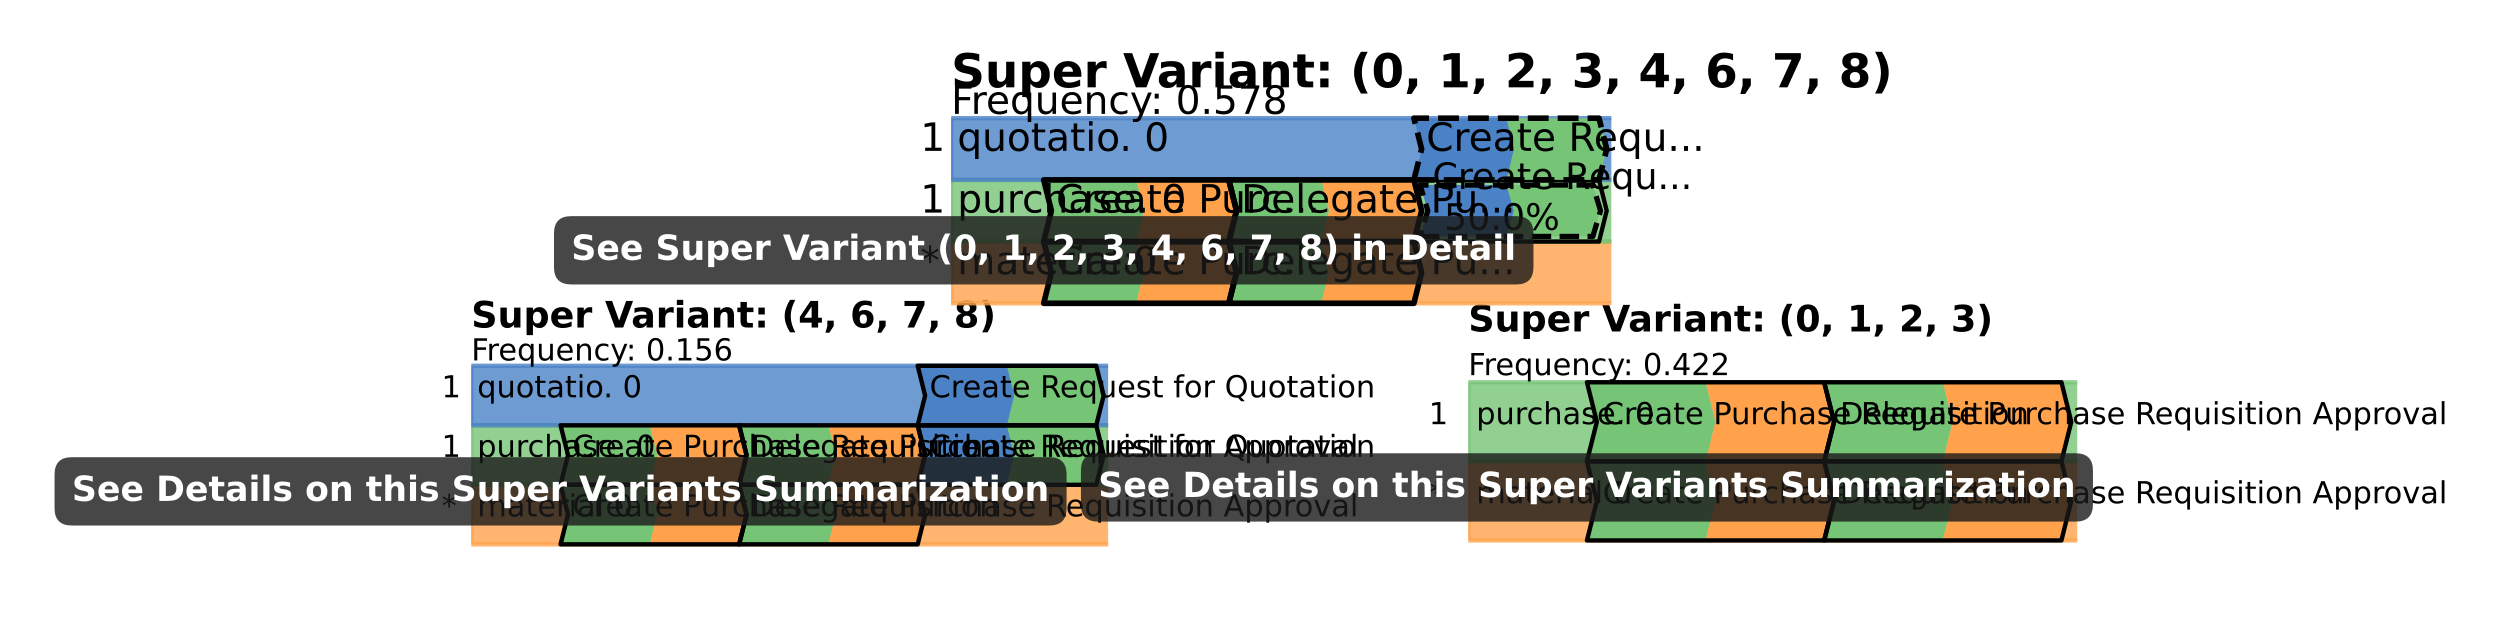 <?xml version="1.0" encoding="utf-8" standalone="no"?>
<!DOCTYPE svg PUBLIC "-//W3C//DTD SVG 1.1//EN"
  "http://www.w3.org/Graphics/SVG/1.1/DTD/svg11.dtd">
<!-- Created with matplotlib (https://matplotlib.org/) -->
<svg height="144pt" version="1.1" viewBox="0 0 576 144" width="576pt" xmlns="http://www.w3.org/2000/svg" xmlns:xlink="http://www.w3.org/1999/xlink">
 <defs>
  <style type="text/css">*{stroke-linecap:butt;stroke-linejoin:round;}</style>
 </defs>
 <g id="figure_1">
  <g id="patch_1">
   <path d="M 0 144 
L 576 144 
L 576 0 
L 0 0 
z
" style="fill:#ffffff;"/>
  </g>
  <g id="axes_1">
   <g id="patch_2">
    <path clip-path="url(#pc5cc02f979)" d="M 108.586 125.417 
L 273.143 125.417 
L 273.143 111.704 
L 108.586 111.704 
z
" style="fill:#ffa24b;opacity:0.8;stroke:#ffa24b;stroke-linejoin:miter;"/>
   </g>
   <g id="patch_3">
    <path clip-path="url(#pc5cc02f979)" d="M 108.586 111.704 
L 273.143 111.704 
L 273.143 97.991 
L 108.586 97.991 
z
" style="fill:#76c476;opacity:0.8;stroke:#76c476;stroke-linejoin:miter;"/>
   </g>
   <g id="patch_4">
    <path clip-path="url(#pc5cc02f979)" d="M 108.586 97.991 
L 273.143 97.991 
L 273.143 84.278 
L 108.586 84.278 
z
" style="fill:#4a82c5;opacity:0.8;stroke:#4a82c5;stroke-linejoin:miter;"/>
   </g>
   <g id="patch_5">
    <path clip-path="url(#pc5cc02f979)" d="M 129.155 125.417 
L 149.725 125.417 
L 151.439 118.561 
L 149.725 111.704 
L 129.155 111.704 
L 130.87 118.561 
z
" style="fill:#76c476;"/>
   </g>
   <g id="patch_6">
    <path clip-path="url(#pc5cc02f979)" d="M 149.725 125.417 
L 170.295 125.417 
L 172.009 118.561 
L 170.295 111.704 
L 149.725 111.704 
L 151.439 118.561 
z
" style="fill:#ffa24b;"/>
   </g>
   <g id="patch_7">
    <path clip-path="url(#pc5cc02f979)" d="M 170.295 125.417 
L 190.864 125.417 
L 192.578 118.561 
L 190.864 111.704 
L 170.295 111.704 
L 172.009 118.561 
z
" style="fill:#76c476;"/>
   </g>
   <g id="patch_8">
    <path clip-path="url(#pc5cc02f979)" d="M 190.864 125.417 
L 211.434 125.417 
L 213.148 118.561 
L 211.434 111.704 
L 190.864 111.704 
L 192.578 118.561 
z
" style="fill:#ffa24b;"/>
   </g>
   <g id="patch_9">
    <path clip-path="url(#pc5cc02f979)" d="M 129.155 111.704 
L 149.725 111.704 
L 151.439 104.848 
L 149.725 97.991 
L 129.155 97.991 
L 130.87 104.848 
z
" style="fill:#76c476;"/>
   </g>
   <g id="patch_10">
    <path clip-path="url(#pc5cc02f979)" d="M 149.725 111.704 
L 170.295 111.704 
L 172.009 104.848 
L 170.295 97.991 
L 149.725 97.991 
L 151.439 104.848 
z
" style="fill:#ffa24b;"/>
   </g>
   <g id="patch_11">
    <path clip-path="url(#pc5cc02f979)" d="M 170.295 111.704 
L 190.864 111.704 
L 192.578 104.848 
L 190.864 97.991 
L 170.295 97.991 
L 172.009 104.848 
z
" style="fill:#76c476;"/>
   </g>
   <g id="patch_12">
    <path clip-path="url(#pc5cc02f979)" d="M 190.864 111.704 
L 211.434 111.704 
L 213.148 104.848 
L 211.434 97.991 
L 190.864 97.991 
L 192.578 104.848 
z
" style="fill:#ffa24b;"/>
   </g>
   <g id="patch_13">
    <path clip-path="url(#pc5cc02f979)" d="M 211.434 111.704 
L 232.003 111.704 
L 233.718 104.848 
L 232.003 97.991 
L 211.434 97.991 
L 213.148 104.848 
z
" style="fill:#4a82c5;"/>
   </g>
   <g id="patch_14">
    <path clip-path="url(#pc5cc02f979)" d="M 232.003 111.704 
L 252.573 111.704 
L 254.287 104.848 
L 252.573 97.991 
L 232.003 97.991 
L 233.718 104.848 
z
" style="fill:#76c476;"/>
   </g>
   <g id="patch_15">
    <path clip-path="url(#pc5cc02f979)" d="M 211.434 97.991 
L 232.003 97.991 
L 233.718 91.135 
L 232.003 84.278 
L 211.434 84.278 
L 213.148 91.135 
z
" style="fill:#4a82c5;"/>
   </g>
   <g id="patch_16">
    <path clip-path="url(#pc5cc02f979)" d="M 232.003 97.991 
L 252.573 97.991 
L 254.287 91.135 
L 252.573 84.278 
L 232.003 84.278 
L 233.718 91.135 
z
" style="fill:#76c476;"/>
   </g>
   <g id="text_1">
    <!-- * -->
    <g transform="translate(101.729 118.972)scale(0.07 -0.07)">
     <defs>
      <path d="M 47.016 60.891 
L 29.5 51.422 
L 47.016 41.891 
L 44.188 37.109 
L 27.781 47.016 
L 27.781 28.609 
L 22.219 28.609 
L 22.219 47.016 
L 5.812 37.109 
L 2.984 41.891 
L 20.516 51.422 
L 2.984 60.891 
L 5.812 65.719 
L 22.219 55.812 
L 22.219 74.219 
L 27.781 74.219 
L 27.781 55.812 
L 44.188 65.719 
z
" id="DejaVuSans-42"/>
     </defs>
     <use xlink:href="#DejaVuSans-42"/>
    </g>
   </g>
   <g id="text_2">
    <!-- material 0 -->
    <g transform="translate(109.957 118.972)scale(0.07 -0.07)">
     <defs>
      <path d="M 52 44.188 
Q 55.375 50.25 60.062 53.125 
Q 64.75 56 71.094 56 
Q 79.641 56 84.281 50.016 
Q 88.922 44.047 88.922 33.016 
L 88.922 0 
L 79.891 0 
L 79.891 32.719 
Q 79.891 40.578 77.094 44.375 
Q 74.312 48.188 68.609 48.188 
Q 61.625 48.188 57.562 43.547 
Q 53.516 38.922 53.516 30.906 
L 53.516 0 
L 44.484 0 
L 44.484 32.719 
Q 44.484 40.625 41.703 44.406 
Q 38.922 48.188 33.109 48.188 
Q 26.219 48.188 22.156 43.531 
Q 18.109 38.875 18.109 30.906 
L 18.109 0 
L 9.078 0 
L 9.078 54.688 
L 18.109 54.688 
L 18.109 46.188 
Q 21.188 51.219 25.484 53.609 
Q 29.781 56 35.688 56 
Q 41.656 56 45.828 52.969 
Q 50 49.953 52 44.188 
z
" id="DejaVuSans-109"/>
      <path d="M 34.281 27.484 
Q 23.391 27.484 19.188 25 
Q 14.984 22.516 14.984 16.5 
Q 14.984 11.719 18.141 8.906 
Q 21.297 6.109 26.703 6.109 
Q 34.188 6.109 38.703 11.406 
Q 43.219 16.703 43.219 25.484 
L 43.219 27.484 
z
M 52.203 31.203 
L 52.203 0 
L 43.219 0 
L 43.219 8.297 
Q 40.141 3.328 35.547 0.953 
Q 30.953 -1.422 24.312 -1.422 
Q 15.922 -1.422 10.953 3.297 
Q 6 8.016 6 15.922 
Q 6 25.141 12.172 29.828 
Q 18.359 34.516 30.609 34.516 
L 43.219 34.516 
L 43.219 35.406 
Q 43.219 41.609 39.141 45 
Q 35.062 48.391 27.688 48.391 
Q 23 48.391 18.547 47.266 
Q 14.109 46.141 10.016 43.891 
L 10.016 52.203 
Q 14.938 54.109 19.578 55.047 
Q 24.219 56 28.609 56 
Q 40.484 56 46.344 49.844 
Q 52.203 43.703 52.203 31.203 
z
" id="DejaVuSans-97"/>
      <path d="M 18.312 70.219 
L 18.312 54.688 
L 36.812 54.688 
L 36.812 47.703 
L 18.312 47.703 
L 18.312 18.016 
Q 18.312 11.328 20.141 9.422 
Q 21.969 7.516 27.594 7.516 
L 36.812 7.516 
L 36.812 0 
L 27.594 0 
Q 17.188 0 13.234 3.875 
Q 9.281 7.766 9.281 18.016 
L 9.281 47.703 
L 2.688 47.703 
L 2.688 54.688 
L 9.281 54.688 
L 9.281 70.219 
z
" id="DejaVuSans-116"/>
      <path d="M 56.203 29.594 
L 56.203 25.203 
L 14.891 25.203 
Q 15.484 15.922 20.484 11.062 
Q 25.484 6.203 34.422 6.203 
Q 39.594 6.203 44.453 7.469 
Q 49.312 8.734 54.109 11.281 
L 54.109 2.781 
Q 49.266 0.734 44.188 -0.344 
Q 39.109 -1.422 33.891 -1.422 
Q 20.797 -1.422 13.156 6.188 
Q 5.516 13.812 5.516 26.812 
Q 5.516 40.234 12.766 48.109 
Q 20.016 56 32.328 56 
Q 43.359 56 49.781 48.891 
Q 56.203 41.797 56.203 29.594 
z
M 47.219 32.234 
Q 47.125 39.594 43.094 43.984 
Q 39.062 48.391 32.422 48.391 
Q 24.906 48.391 20.391 44.141 
Q 15.875 39.891 15.188 32.172 
z
" id="DejaVuSans-101"/>
      <path d="M 41.109 46.297 
Q 39.594 47.172 37.812 47.578 
Q 36.031 48 33.891 48 
Q 26.266 48 22.188 43.047 
Q 18.109 38.094 18.109 28.812 
L 18.109 0 
L 9.078 0 
L 9.078 54.688 
L 18.109 54.688 
L 18.109 46.188 
Q 20.953 51.172 25.484 53.578 
Q 30.031 56 36.531 56 
Q 37.453 56 38.578 55.875 
Q 39.703 55.766 41.062 55.516 
z
" id="DejaVuSans-114"/>
      <path d="M 9.422 54.688 
L 18.406 54.688 
L 18.406 0 
L 9.422 0 
z
M 9.422 75.984 
L 18.406 75.984 
L 18.406 64.594 
L 9.422 64.594 
z
" id="DejaVuSans-105"/>
      <path d="M 9.422 75.984 
L 18.406 75.984 
L 18.406 0 
L 9.422 0 
z
" id="DejaVuSans-108"/>
      <path id="DejaVuSans-32"/>
      <path d="M 31.781 66.406 
Q 24.172 66.406 20.328 58.906 
Q 16.5 51.422 16.5 36.375 
Q 16.5 21.391 20.328 13.891 
Q 24.172 6.391 31.781 6.391 
Q 39.453 6.391 43.281 13.891 
Q 47.125 21.391 47.125 36.375 
Q 47.125 51.422 43.281 58.906 
Q 39.453 66.406 31.781 66.406 
z
M 31.781 74.219 
Q 44.047 74.219 50.516 64.516 
Q 56.984 54.828 56.984 36.375 
Q 56.984 17.969 50.516 8.266 
Q 44.047 -1.422 31.781 -1.422 
Q 19.531 -1.422 13.062 8.266 
Q 6.594 17.969 6.594 36.375 
Q 6.594 54.828 13.062 64.516 
Q 19.531 74.219 31.781 74.219 
z
" id="DejaVuSans-48"/>
     </defs>
     <use xlink:href="#DejaVuSans-109"/>
     <use x="97.412" xlink:href="#DejaVuSans-97"/>
     <use x="158.691" xlink:href="#DejaVuSans-116"/>
     <use x="197.9" xlink:href="#DejaVuSans-101"/>
     <use x="259.424" xlink:href="#DejaVuSans-114"/>
     <use x="300.537" xlink:href="#DejaVuSans-105"/>
     <use x="328.32" xlink:href="#DejaVuSans-97"/>
     <use x="389.6" xlink:href="#DejaVuSans-108"/>
     <use x="417.383" xlink:href="#DejaVuSans-32"/>
     <use x="449.17" xlink:href="#DejaVuSans-48"/>
    </g>
   </g>
   <g id="text_3">
    <!-- 1 -->
    <g transform="translate(101.729 105.259)scale(0.07 -0.07)">
     <defs>
      <path d="M 12.406 8.297 
L 28.516 8.297 
L 28.516 63.922 
L 10.984 60.406 
L 10.984 69.391 
L 28.422 72.906 
L 38.281 72.906 
L 38.281 8.297 
L 54.391 8.297 
L 54.391 0 
L 12.406 0 
z
" id="DejaVuSans-49"/>
     </defs>
     <use xlink:href="#DejaVuSans-49"/>
    </g>
   </g>
   <g id="text_4">
    <!-- purchase. 0 -->
    <g transform="translate(109.957 105.259)scale(0.07 -0.07)">
     <defs>
      <path d="M 18.109 8.203 
L 18.109 -20.797 
L 9.078 -20.797 
L 9.078 54.688 
L 18.109 54.688 
L 18.109 46.391 
Q 20.953 51.266 25.266 53.625 
Q 29.594 56 35.594 56 
Q 45.562 56 51.781 48.094 
Q 58.016 40.188 58.016 27.297 
Q 58.016 14.406 51.781 6.484 
Q 45.562 -1.422 35.594 -1.422 
Q 29.594 -1.422 25.266 0.953 
Q 20.953 3.328 18.109 8.203 
z
M 48.688 27.297 
Q 48.688 37.203 44.609 42.844 
Q 40.531 48.484 33.406 48.484 
Q 26.266 48.484 22.188 42.844 
Q 18.109 37.203 18.109 27.297 
Q 18.109 17.391 22.188 11.75 
Q 26.266 6.109 33.406 6.109 
Q 40.531 6.109 44.609 11.75 
Q 48.688 17.391 48.688 27.297 
z
" id="DejaVuSans-112"/>
      <path d="M 8.5 21.578 
L 8.5 54.688 
L 17.484 54.688 
L 17.484 21.922 
Q 17.484 14.156 20.5 10.266 
Q 23.531 6.391 29.594 6.391 
Q 36.859 6.391 41.078 11.031 
Q 45.312 15.672 45.312 23.688 
L 45.312 54.688 
L 54.297 54.688 
L 54.297 0 
L 45.312 0 
L 45.312 8.406 
Q 42.047 3.422 37.719 1 
Q 33.406 -1.422 27.688 -1.422 
Q 18.266 -1.422 13.375 4.438 
Q 8.5 10.297 8.5 21.578 
z
M 31.109 56 
z
" id="DejaVuSans-117"/>
      <path d="M 48.781 52.594 
L 48.781 44.188 
Q 44.969 46.297 41.141 47.344 
Q 37.312 48.391 33.406 48.391 
Q 24.656 48.391 19.812 42.844 
Q 14.984 37.312 14.984 27.297 
Q 14.984 17.281 19.812 11.734 
Q 24.656 6.203 33.406 6.203 
Q 37.312 6.203 41.141 7.25 
Q 44.969 8.297 48.781 10.406 
L 48.781 2.094 
Q 45.016 0.344 40.984 -0.531 
Q 36.969 -1.422 32.422 -1.422 
Q 20.062 -1.422 12.781 6.344 
Q 5.516 14.109 5.516 27.297 
Q 5.516 40.672 12.859 48.328 
Q 20.219 56 33.016 56 
Q 37.156 56 41.109 55.141 
Q 45.062 54.297 48.781 52.594 
z
" id="DejaVuSans-99"/>
      <path d="M 54.891 33.016 
L 54.891 0 
L 45.906 0 
L 45.906 32.719 
Q 45.906 40.484 42.875 44.328 
Q 39.844 48.188 33.797 48.188 
Q 26.516 48.188 22.312 43.547 
Q 18.109 38.922 18.109 30.906 
L 18.109 0 
L 9.078 0 
L 9.078 75.984 
L 18.109 75.984 
L 18.109 46.188 
Q 21.344 51.125 25.703 53.562 
Q 30.078 56 35.797 56 
Q 45.219 56 50.047 50.172 
Q 54.891 44.344 54.891 33.016 
z
" id="DejaVuSans-104"/>
      <path d="M 44.281 53.078 
L 44.281 44.578 
Q 40.484 46.531 36.375 47.5 
Q 32.281 48.484 27.875 48.484 
Q 21.188 48.484 17.844 46.438 
Q 14.5 44.391 14.5 40.281 
Q 14.5 37.156 16.891 35.375 
Q 19.281 33.594 26.516 31.984 
L 29.594 31.297 
Q 39.156 29.25 43.188 25.516 
Q 47.219 21.781 47.219 15.094 
Q 47.219 7.469 41.188 3.016 
Q 35.156 -1.422 24.609 -1.422 
Q 20.219 -1.422 15.453 -0.562 
Q 10.688 0.297 5.422 2 
L 5.422 11.281 
Q 10.406 8.688 15.234 7.391 
Q 20.062 6.109 24.812 6.109 
Q 31.156 6.109 34.562 8.281 
Q 37.984 10.453 37.984 14.406 
Q 37.984 18.062 35.516 20.016 
Q 33.062 21.969 24.703 23.781 
L 21.578 24.516 
Q 13.234 26.266 9.516 29.906 
Q 5.812 33.547 5.812 39.891 
Q 5.812 47.609 11.281 51.797 
Q 16.75 56 26.812 56 
Q 31.781 56 36.172 55.266 
Q 40.578 54.547 44.281 53.078 
z
" id="DejaVuSans-115"/>
      <path d="M 10.688 12.406 
L 21 12.406 
L 21 0 
L 10.688 0 
z
" id="DejaVuSans-46"/>
     </defs>
     <use xlink:href="#DejaVuSans-112"/>
     <use x="63.477" xlink:href="#DejaVuSans-117"/>
     <use x="126.855" xlink:href="#DejaVuSans-114"/>
     <use x="165.719" xlink:href="#DejaVuSans-99"/>
     <use x="220.699" xlink:href="#DejaVuSans-104"/>
     <use x="284.078" xlink:href="#DejaVuSans-97"/>
     <use x="345.357" xlink:href="#DejaVuSans-115"/>
     <use x="397.457" xlink:href="#DejaVuSans-101"/>
     <use x="458.98" xlink:href="#DejaVuSans-46"/>
     <use x="490.768" xlink:href="#DejaVuSans-32"/>
     <use x="522.555" xlink:href="#DejaVuSans-48"/>
    </g>
   </g>
   <g id="text_5">
    <!-- 1 -->
    <g transform="translate(101.729 91.546)scale(0.07 -0.07)">
     <use xlink:href="#DejaVuSans-49"/>
    </g>
   </g>
   <g id="text_6">
    <!-- quotatio. 0 -->
    <g transform="translate(109.957 91.546)scale(0.07 -0.07)">
     <defs>
      <path d="M 14.797 27.297 
Q 14.797 17.391 18.875 11.75 
Q 22.953 6.109 30.078 6.109 
Q 37.203 6.109 41.297 11.75 
Q 45.406 17.391 45.406 27.297 
Q 45.406 37.203 41.297 42.844 
Q 37.203 48.484 30.078 48.484 
Q 22.953 48.484 18.875 42.844 
Q 14.797 37.203 14.797 27.297 
z
M 45.406 8.203 
Q 42.578 3.328 38.25 0.953 
Q 33.938 -1.422 27.875 -1.422 
Q 17.969 -1.422 11.734 6.484 
Q 5.516 14.406 5.516 27.297 
Q 5.516 40.188 11.734 48.094 
Q 17.969 56 27.875 56 
Q 33.938 56 38.25 53.625 
Q 42.578 51.266 45.406 46.391 
L 45.406 54.688 
L 54.391 54.688 
L 54.391 -20.797 
L 45.406 -20.797 
z
" id="DejaVuSans-113"/>
      <path d="M 30.609 48.391 
Q 23.391 48.391 19.188 42.75 
Q 14.984 37.109 14.984 27.297 
Q 14.984 17.484 19.156 11.844 
Q 23.344 6.203 30.609 6.203 
Q 37.797 6.203 41.984 11.859 
Q 46.188 17.531 46.188 27.297 
Q 46.188 37.016 41.984 42.703 
Q 37.797 48.391 30.609 48.391 
z
M 30.609 56 
Q 42.328 56 49.016 48.375 
Q 55.719 40.766 55.719 27.297 
Q 55.719 13.875 49.016 6.219 
Q 42.328 -1.422 30.609 -1.422 
Q 18.844 -1.422 12.172 6.219 
Q 5.516 13.875 5.516 27.297 
Q 5.516 40.766 12.172 48.375 
Q 18.844 56 30.609 56 
z
" id="DejaVuSans-111"/>
     </defs>
     <use xlink:href="#DejaVuSans-113"/>
     <use x="63.477" xlink:href="#DejaVuSans-117"/>
     <use x="126.855" xlink:href="#DejaVuSans-111"/>
     <use x="188.037" xlink:href="#DejaVuSans-116"/>
     <use x="227.246" xlink:href="#DejaVuSans-97"/>
     <use x="288.525" xlink:href="#DejaVuSans-116"/>
     <use x="327.734" xlink:href="#DejaVuSans-105"/>
     <use x="355.518" xlink:href="#DejaVuSans-111"/>
     <use x="414.949" xlink:href="#DejaVuSans-46"/>
     <use x="446.736" xlink:href="#DejaVuSans-32"/>
     <use x="478.523" xlink:href="#DejaVuSans-48"/>
    </g>
   </g>
   <g id="text_7">
    <!-- Frequency: 0.156 -->
    <g transform="translate(108.586 83.044)scale(0.07 -0.07)">
     <defs>
      <path d="M 9.812 72.906 
L 51.703 72.906 
L 51.703 64.594 
L 19.672 64.594 
L 19.672 43.109 
L 48.578 43.109 
L 48.578 34.812 
L 19.672 34.812 
L 19.672 0 
L 9.812 0 
z
" id="DejaVuSans-70"/>
      <path d="M 54.891 33.016 
L 54.891 0 
L 45.906 0 
L 45.906 32.719 
Q 45.906 40.484 42.875 44.328 
Q 39.844 48.188 33.797 48.188 
Q 26.516 48.188 22.312 43.547 
Q 18.109 38.922 18.109 30.906 
L 18.109 0 
L 9.078 0 
L 9.078 54.688 
L 18.109 54.688 
L 18.109 46.188 
Q 21.344 51.125 25.703 53.562 
Q 30.078 56 35.797 56 
Q 45.219 56 50.047 50.172 
Q 54.891 44.344 54.891 33.016 
z
" id="DejaVuSans-110"/>
      <path d="M 32.172 -5.078 
Q 28.375 -14.844 24.75 -17.812 
Q 21.141 -20.797 15.094 -20.797 
L 7.906 -20.797 
L 7.906 -13.281 
L 13.188 -13.281 
Q 16.891 -13.281 18.938 -11.516 
Q 21 -9.766 23.484 -3.219 
L 25.094 0.875 
L 2.984 54.688 
L 12.5 54.688 
L 29.594 11.922 
L 46.688 54.688 
L 56.203 54.688 
z
" id="DejaVuSans-121"/>
      <path d="M 11.719 12.406 
L 22.016 12.406 
L 22.016 0 
L 11.719 0 
z
M 11.719 51.703 
L 22.016 51.703 
L 22.016 39.312 
L 11.719 39.312 
z
" id="DejaVuSans-58"/>
      <path d="M 10.797 72.906 
L 49.516 72.906 
L 49.516 64.594 
L 19.828 64.594 
L 19.828 46.734 
Q 21.969 47.469 24.109 47.828 
Q 26.266 48.188 28.422 48.188 
Q 40.625 48.188 47.75 41.5 
Q 54.891 34.812 54.891 23.391 
Q 54.891 11.625 47.562 5.094 
Q 40.234 -1.422 26.906 -1.422 
Q 22.312 -1.422 17.547 -0.641 
Q 12.797 0.141 7.719 1.703 
L 7.719 11.625 
Q 12.109 9.234 16.797 8.062 
Q 21.484 6.891 26.703 6.891 
Q 35.156 6.891 40.078 11.328 
Q 45.016 15.766 45.016 23.391 
Q 45.016 31 40.078 35.438 
Q 35.156 39.891 26.703 39.891 
Q 22.75 39.891 18.812 39.016 
Q 14.891 38.141 10.797 36.281 
z
" id="DejaVuSans-53"/>
      <path d="M 33.016 40.375 
Q 26.375 40.375 22.484 35.828 
Q 18.609 31.297 18.609 23.391 
Q 18.609 15.531 22.484 10.953 
Q 26.375 6.391 33.016 6.391 
Q 39.656 6.391 43.531 10.953 
Q 47.406 15.531 47.406 23.391 
Q 47.406 31.297 43.531 35.828 
Q 39.656 40.375 33.016 40.375 
z
M 52.594 71.297 
L 52.594 62.312 
Q 48.875 64.062 45.094 64.984 
Q 41.312 65.922 37.594 65.922 
Q 27.828 65.922 22.672 59.328 
Q 17.531 52.734 16.797 39.406 
Q 19.672 43.656 24.016 45.922 
Q 28.375 48.188 33.594 48.188 
Q 44.578 48.188 50.953 41.516 
Q 57.328 34.859 57.328 23.391 
Q 57.328 12.156 50.688 5.359 
Q 44.047 -1.422 33.016 -1.422 
Q 20.359 -1.422 13.672 8.266 
Q 6.984 17.969 6.984 36.375 
Q 6.984 53.656 15.188 63.938 
Q 23.391 74.219 37.203 74.219 
Q 40.922 74.219 44.703 73.484 
Q 48.484 72.75 52.594 71.297 
z
" id="DejaVuSans-54"/>
     </defs>
     <use xlink:href="#DejaVuSans-70"/>
     <use x="50.27" xlink:href="#DejaVuSans-114"/>
     <use x="89.133" xlink:href="#DejaVuSans-101"/>
     <use x="150.656" xlink:href="#DejaVuSans-113"/>
     <use x="214.133" xlink:href="#DejaVuSans-117"/>
     <use x="277.512" xlink:href="#DejaVuSans-101"/>
     <use x="339.035" xlink:href="#DejaVuSans-110"/>
     <use x="402.414" xlink:href="#DejaVuSans-99"/>
     <use x="457.395" xlink:href="#DejaVuSans-121"/>
     <use x="509.324" xlink:href="#DejaVuSans-58"/>
     <use x="543.016" xlink:href="#DejaVuSans-32"/>
     <use x="574.803" xlink:href="#DejaVuSans-48"/>
     <use x="638.426" xlink:href="#DejaVuSans-46"/>
     <use x="670.213" xlink:href="#DejaVuSans-49"/>
     <use x="733.836" xlink:href="#DejaVuSans-53"/>
     <use x="797.459" xlink:href="#DejaVuSans-54"/>
    </g>
   </g>
   <g id="text_8">
    <!-- Super Variant: (4, 6, 7, 8) -->
    <g transform="translate(108.586 75.463)scale(0.084 -0.084)">
     <defs>
      <path d="M 59.906 70.609 
L 59.906 55.172 
Q 53.906 57.859 48.188 59.219 
Q 42.484 60.594 37.406 60.594 
Q 30.672 60.594 27.438 58.734 
Q 24.219 56.891 24.219 52.984 
Q 24.219 50.047 26.391 48.406 
Q 28.562 46.781 34.281 45.609 
L 42.281 44 
Q 54.438 41.547 59.562 36.562 
Q 64.703 31.594 64.703 22.406 
Q 64.703 10.359 57.547 4.469 
Q 50.391 -1.422 35.688 -1.422 
Q 28.766 -1.422 21.781 -0.094 
Q 14.797 1.219 7.812 3.812 
L 7.812 19.672 
Q 14.797 15.969 21.312 14.078 
Q 27.828 12.203 33.891 12.203 
Q 40.047 12.203 43.312 14.25 
Q 46.578 16.312 46.578 20.125 
Q 46.578 23.531 44.359 25.391 
Q 42.141 27.25 35.5 28.719 
L 28.219 30.328 
Q 17.281 32.672 12.219 37.797 
Q 7.172 42.922 7.172 51.609 
Q 7.172 62.5 14.203 68.359 
Q 21.234 74.219 34.422 74.219 
Q 40.438 74.219 46.781 73.312 
Q 53.125 72.406 59.906 70.609 
z
" id="DejaVuSans-Bold-83"/>
      <path d="M 7.812 21.297 
L 7.812 54.688 
L 25.391 54.688 
L 25.391 49.219 
Q 25.391 44.781 25.344 38.062 
Q 25.297 31.344 25.297 29.109 
Q 25.297 22.516 25.641 19.609 
Q 25.984 16.703 26.812 15.375 
Q 27.875 13.672 29.609 12.734 
Q 31.344 11.812 33.594 11.812 
Q 39.062 11.812 42.188 16.016 
Q 45.312 20.219 45.312 27.688 
L 45.312 54.688 
L 62.797 54.688 
L 62.797 0 
L 45.312 0 
L 45.312 7.906 
Q 41.359 3.125 36.938 0.844 
Q 32.516 -1.422 27.203 -1.422 
Q 17.719 -1.422 12.766 4.391 
Q 7.812 10.203 7.812 21.297 
z
" id="DejaVuSans-Bold-117"/>
      <path d="M 25.875 7.906 
L 25.875 -20.797 
L 8.406 -20.797 
L 8.406 54.688 
L 25.875 54.688 
L 25.875 46.688 
Q 29.5 51.469 33.891 53.734 
Q 38.281 56 44 56 
Q 54.109 56 60.594 47.969 
Q 67.094 39.938 67.094 27.297 
Q 67.094 14.656 60.594 6.609 
Q 54.109 -1.422 44 -1.422 
Q 38.281 -1.422 33.891 0.844 
Q 29.5 3.125 25.875 7.906 
z
M 37.5 43.312 
Q 31.891 43.312 28.875 39.188 
Q 25.875 35.062 25.875 27.297 
Q 25.875 19.531 28.875 15.406 
Q 31.891 11.281 37.5 11.281 
Q 43.109 11.281 46.062 15.375 
Q 49.031 19.484 49.031 27.297 
Q 49.031 35.109 46.062 39.203 
Q 43.109 43.312 37.5 43.312 
z
" id="DejaVuSans-Bold-112"/>
      <path d="M 62.984 27.484 
L 62.984 22.516 
L 22.125 22.516 
Q 22.75 16.359 26.562 13.281 
Q 30.375 10.203 37.203 10.203 
Q 42.719 10.203 48.5 11.844 
Q 54.297 13.484 60.406 16.797 
L 60.406 3.328 
Q 54.203 0.984 48 -0.219 
Q 41.797 -1.422 35.594 -1.422 
Q 20.75 -1.422 12.516 6.125 
Q 4.297 13.672 4.297 27.297 
Q 4.297 40.672 12.375 48.328 
Q 20.453 56 34.625 56 
Q 47.516 56 55.25 48.234 
Q 62.984 40.484 62.984 27.484 
z
M 45.016 33.297 
Q 45.016 38.281 42.109 41.328 
Q 39.203 44.391 34.516 44.391 
Q 29.438 44.391 26.266 41.531 
Q 23.094 38.672 22.312 33.297 
z
" id="DejaVuSans-Bold-101"/>
      <path d="M 49.031 39.797 
Q 46.734 40.875 44.453 41.375 
Q 42.188 41.891 39.891 41.891 
Q 33.156 41.891 29.516 37.562 
Q 25.875 33.25 25.875 25.203 
L 25.875 0 
L 8.406 0 
L 8.406 54.688 
L 25.875 54.688 
L 25.875 45.703 
Q 29.25 51.078 33.609 53.531 
Q 37.984 56 44.094 56 
Q 44.969 56 45.984 55.922 
Q 47.016 55.859 48.969 55.609 
z
" id="DejaVuSans-Bold-114"/>
      <path id="DejaVuSans-Bold-32"/>
      <path d="M 0.484 72.906 
L 19.391 72.906 
L 38.719 19.094 
L 58.016 72.906 
L 76.906 72.906 
L 49.906 0 
L 27.484 0 
z
" id="DejaVuSans-Bold-86"/>
      <path d="M 32.906 24.609 
Q 27.438 24.609 24.672 22.75 
Q 21.922 20.906 21.922 17.281 
Q 21.922 13.969 24.141 12.078 
Q 26.375 10.203 30.328 10.203 
Q 35.25 10.203 38.625 13.734 
Q 42 17.281 42 22.609 
L 42 24.609 
z
M 59.625 31.203 
L 59.625 0 
L 42 0 
L 42 8.109 
Q 38.484 3.125 34.078 0.844 
Q 29.688 -1.422 23.391 -1.422 
Q 14.891 -1.422 9.594 3.531 
Q 4.297 8.5 4.297 16.406 
Q 4.297 26.031 10.906 30.516 
Q 17.531 35.016 31.688 35.016 
L 42 35.016 
L 42 36.375 
Q 42 40.531 38.719 42.453 
Q 35.453 44.391 28.516 44.391 
Q 22.906 44.391 18.062 43.266 
Q 13.234 42.141 9.078 39.891 
L 9.078 53.219 
Q 14.703 54.594 20.359 55.297 
Q 26.031 56 31.688 56 
Q 46.484 56 53.047 50.172 
Q 59.625 44.344 59.625 31.203 
z
" id="DejaVuSans-Bold-97"/>
      <path d="M 8.406 54.688 
L 25.875 54.688 
L 25.875 0 
L 8.406 0 
z
M 8.406 75.984 
L 25.875 75.984 
L 25.875 61.719 
L 8.406 61.719 
z
" id="DejaVuSans-Bold-105"/>
      <path d="M 63.375 33.297 
L 63.375 0 
L 45.797 0 
L 45.797 5.422 
L 45.797 25.484 
Q 45.797 32.562 45.484 35.25 
Q 45.172 37.938 44.391 39.203 
Q 43.359 40.922 41.594 41.875 
Q 39.844 42.828 37.594 42.828 
Q 32.125 42.828 29 38.594 
Q 25.875 34.375 25.875 26.906 
L 25.875 0 
L 8.406 0 
L 8.406 54.688 
L 25.875 54.688 
L 25.875 46.688 
Q 29.828 51.469 34.266 53.734 
Q 38.719 56 44.094 56 
Q 53.562 56 58.469 50.188 
Q 63.375 44.391 63.375 33.297 
z
" id="DejaVuSans-Bold-110"/>
      <path d="M 27.484 70.219 
L 27.484 54.688 
L 45.516 54.688 
L 45.516 42.188 
L 27.484 42.188 
L 27.484 19 
Q 27.484 15.188 29 13.844 
Q 30.516 12.5 35.016 12.5 
L 44 12.5 
L 44 0 
L 29 0 
Q 18.656 0 14.328 4.312 
Q 10.016 8.641 10.016 19 
L 10.016 42.188 
L 1.312 42.188 
L 1.312 54.688 
L 10.016 54.688 
L 10.016 70.219 
z
" id="DejaVuSans-Bold-116"/>
      <path d="M 11.188 54.688 
L 28.812 54.688 
L 28.812 35.797 
L 11.188 35.797 
z
M 11.188 18.891 
L 28.812 18.891 
L 28.812 0 
L 11.188 0 
z
" id="DejaVuSans-Bold-58"/>
      <path d="M 37.703 -13.188 
L 23.188 -13.188 
Q 15.719 -1.125 12.156 9.734 
Q 8.594 20.609 8.594 31.297 
Q 8.594 42 12.172 52.953 
Q 15.766 63.922 23.188 75.875 
L 37.703 75.875 
Q 31.453 64.312 28.328 53.25 
Q 25.203 42.188 25.203 31.391 
Q 25.203 20.609 28.297 9.516 
Q 31.391 -1.562 37.703 -13.188 
z
" id="DejaVuSans-Bold-40"/>
      <path d="M 36.812 57.422 
L 16.219 26.906 
L 36.812 26.906 
z
M 33.688 72.906 
L 54.594 72.906 
L 54.594 26.906 
L 64.984 26.906 
L 64.984 13.281 
L 54.594 13.281 
L 54.594 0 
L 36.812 0 
L 36.812 13.281 
L 4.5 13.281 
L 4.5 29.391 
z
" id="DejaVuSans-Bold-52"/>
      <path d="M 10.203 18.891 
L 27.781 18.891 
L 27.781 4 
L 15.719 -14.203 
L 5.328 -14.203 
L 10.203 4 
z
" id="DejaVuSans-Bold-44"/>
      <path d="M 36.188 35.984 
Q 31.25 35.984 28.781 32.781 
Q 26.312 29.594 26.312 23.188 
Q 26.312 16.797 28.781 13.594 
Q 31.25 10.406 36.188 10.406 
Q 41.156 10.406 43.625 13.594 
Q 46.094 16.797 46.094 23.188 
Q 46.094 29.594 43.625 32.781 
Q 41.156 35.984 36.188 35.984 
z
M 59.422 71 
L 59.422 57.516 
Q 54.781 59.719 50.672 60.766 
Q 46.578 61.812 42.672 61.812 
Q 34.281 61.812 29.594 57.141 
Q 24.906 52.484 24.125 43.312 
Q 27.344 45.703 31.094 46.891 
Q 34.859 48.094 39.312 48.094 
Q 50.484 48.094 57.344 41.547 
Q 64.203 35.016 64.203 24.422 
Q 64.203 12.703 56.531 5.641 
Q 48.875 -1.422 35.984 -1.422 
Q 21.781 -1.422 13.984 8.172 
Q 6.203 17.781 6.203 35.406 
Q 6.203 53.469 15.312 63.797 
Q 24.422 74.125 40.281 74.125 
Q 45.312 74.125 50.047 73.344 
Q 54.781 72.562 59.422 71 
z
" id="DejaVuSans-Bold-54"/>
      <path d="M 6.688 72.906 
L 61.625 72.906 
L 61.625 62.312 
L 33.203 0 
L 14.891 0 
L 41.797 59.078 
L 6.688 59.078 
z
" id="DejaVuSans-Bold-55"/>
      <path d="M 34.812 32.625 
Q 29.547 32.625 26.703 29.734 
Q 23.875 26.859 23.875 21.484 
Q 23.875 16.109 26.703 13.25 
Q 29.547 10.406 34.812 10.406 
Q 40.047 10.406 42.828 13.25 
Q 45.609 16.109 45.609 21.484 
Q 45.609 26.906 42.828 29.766 
Q 40.047 32.625 34.812 32.625 
z
M 21.094 38.812 
Q 14.453 40.828 11.078 44.969 
Q 7.719 49.125 7.719 55.328 
Q 7.719 64.547 14.594 69.375 
Q 21.484 74.219 34.812 74.219 
Q 48.047 74.219 54.922 69.406 
Q 61.812 64.594 61.812 55.328 
Q 61.812 49.125 58.422 44.969 
Q 55.031 40.828 48.391 38.812 
Q 55.812 36.766 59.594 32.156 
Q 63.375 27.547 63.375 20.516 
Q 63.375 9.672 56.172 4.125 
Q 48.969 -1.422 34.812 -1.422 
Q 20.609 -1.422 13.359 4.125 
Q 6.109 9.672 6.109 20.516 
Q 6.109 27.547 9.891 32.156 
Q 13.672 36.766 21.094 38.812 
z
M 25.484 53.422 
Q 25.484 49.078 27.906 46.734 
Q 30.328 44.391 34.812 44.391 
Q 39.203 44.391 41.594 46.734 
Q 44 49.078 44 53.422 
Q 44 57.766 41.594 60.078 
Q 39.203 62.406 34.812 62.406 
Q 30.328 62.406 27.906 60.062 
Q 25.484 57.719 25.484 53.422 
z
" id="DejaVuSans-Bold-56"/>
      <path d="M 8.016 -13.188 
Q 14.266 -1.562 17.391 9.516 
Q 20.516 20.609 20.516 31.391 
Q 20.516 42.188 17.391 53.25 
Q 14.266 64.312 8.016 75.875 
L 22.516 75.875 
Q 29.938 63.922 33.516 52.953 
Q 37.109 42 37.109 31.297 
Q 37.109 20.609 33.547 9.734 
Q 29.984 -1.125 22.516 -13.188 
z
" id="DejaVuSans-Bold-41"/>
     </defs>
     <use xlink:href="#DejaVuSans-Bold-83"/>
     <use x="72.021" xlink:href="#DejaVuSans-Bold-117"/>
     <use x="143.213" xlink:href="#DejaVuSans-Bold-112"/>
     <use x="214.795" xlink:href="#DejaVuSans-Bold-101"/>
     <use x="282.617" xlink:href="#DejaVuSans-Bold-114"/>
     <use x="331.934" xlink:href="#DejaVuSans-Bold-32"/>
     <use x="366.748" xlink:href="#DejaVuSans-Bold-86"/>
     <use x="438.641" xlink:href="#DejaVuSans-Bold-97"/>
     <use x="506.121" xlink:href="#DejaVuSans-Bold-114"/>
     <use x="555.438" xlink:href="#DejaVuSans-Bold-105"/>
     <use x="589.715" xlink:href="#DejaVuSans-Bold-97"/>
     <use x="657.195" xlink:href="#DejaVuSans-Bold-110"/>
     <use x="728.387" xlink:href="#DejaVuSans-Bold-116"/>
     <use x="776.189" xlink:href="#DejaVuSans-Bold-58"/>
     <use x="816.18" xlink:href="#DejaVuSans-Bold-32"/>
     <use x="850.994" xlink:href="#DejaVuSans-Bold-40"/>
     <use x="896.697" xlink:href="#DejaVuSans-Bold-52"/>
     <use x="966.277" xlink:href="#DejaVuSans-Bold-44"/>
     <use x="1004.266" xlink:href="#DejaVuSans-Bold-32"/>
     <use x="1039.08" xlink:href="#DejaVuSans-Bold-54"/>
     <use x="1108.66" xlink:href="#DejaVuSans-Bold-44"/>
     <use x="1146.648" xlink:href="#DejaVuSans-Bold-32"/>
     <use x="1181.463" xlink:href="#DejaVuSans-Bold-55"/>
     <use x="1251.043" xlink:href="#DejaVuSans-Bold-44"/>
     <use x="1289.031" xlink:href="#DejaVuSans-Bold-32"/>
     <use x="1323.846" xlink:href="#DejaVuSans-Bold-56"/>
     <use x="1393.426" xlink:href="#DejaVuSans-Bold-41"/>
    </g>
   </g>
   <g id="patch_17">
    <path clip-path="url(#pc5cc02f979)" d="M 129.155 125.417 
L 170.295 125.417 
L 172.009 118.561 
L 170.295 111.704 
L 129.155 111.704 
L 130.87 118.561 
z
" style="fill:none;stroke:#000000;stroke-linejoin:miter;stroke-width:1.011;"/>
   </g>
   <g id="patch_18">
    <path clip-path="url(#pc5cc02f979)" d="M 170.295 125.417 
L 211.434 125.417 
L 213.148 118.561 
L 211.434 111.704 
L 170.295 111.704 
L 172.009 118.561 
z
" style="fill:none;stroke:#000000;stroke-linejoin:miter;stroke-width:1.011;"/>
   </g>
   <g id="patch_19">
    <path clip-path="url(#pc5cc02f979)" d="M 129.155 111.704 
L 170.295 111.704 
L 172.009 104.848 
L 170.295 97.991 
L 129.155 97.991 
L 130.87 104.848 
z
" style="fill:none;stroke:#000000;stroke-linejoin:miter;stroke-width:1.011;"/>
   </g>
   <g id="patch_20">
    <path clip-path="url(#pc5cc02f979)" d="M 170.295 111.704 
L 211.434 111.704 
L 213.148 104.848 
L 211.434 97.991 
L 170.295 97.991 
L 172.009 104.848 
z
" style="fill:none;stroke:#000000;stroke-linejoin:miter;stroke-width:1.011;"/>
   </g>
   <g id="patch_21">
    <path clip-path="url(#pc5cc02f979)" d="M 211.434 111.704 
L 252.573 111.704 
L 254.287 104.848 
L 252.573 97.991 
L 211.434 97.991 
L 213.148 104.848 
z
" style="fill:none;stroke:#000000;stroke-linejoin:miter;stroke-width:1.011;"/>
   </g>
   <g id="patch_22">
    <path clip-path="url(#pc5cc02f979)" d="M 211.434 97.991 
L 252.573 97.991 
L 254.287 91.135 
L 252.573 84.278 
L 211.434 84.278 
L 213.148 91.135 
z
" style="fill:none;stroke:#000000;stroke-linejoin:miter;stroke-width:1.011;"/>
   </g>
   <g id="text_9">
    <!-- Create Purchase Requisition -->
    <g transform="translate(131.898 118.972)scale(0.07 -0.07)">
     <defs>
      <path d="M 64.406 67.281 
L 64.406 56.891 
Q 59.422 61.531 53.781 63.812 
Q 48.141 66.109 41.797 66.109 
Q 29.297 66.109 22.656 58.469 
Q 16.016 50.828 16.016 36.375 
Q 16.016 21.969 22.656 14.328 
Q 29.297 6.688 41.797 6.688 
Q 48.141 6.688 53.781 8.984 
Q 59.422 11.281 64.406 15.922 
L 64.406 5.609 
Q 59.234 2.094 53.438 0.328 
Q 47.656 -1.422 41.219 -1.422 
Q 24.656 -1.422 15.125 8.703 
Q 5.609 18.844 5.609 36.375 
Q 5.609 53.953 15.125 64.078 
Q 24.656 74.219 41.219 74.219 
Q 47.75 74.219 53.531 72.484 
Q 59.328 70.75 64.406 67.281 
z
" id="DejaVuSans-67"/>
      <path d="M 19.672 64.797 
L 19.672 37.406 
L 32.078 37.406 
Q 38.969 37.406 42.719 40.969 
Q 46.484 44.531 46.484 51.125 
Q 46.484 57.672 42.719 61.234 
Q 38.969 64.797 32.078 64.797 
z
M 9.812 72.906 
L 32.078 72.906 
Q 44.344 72.906 50.609 67.359 
Q 56.891 61.812 56.891 51.125 
Q 56.891 40.328 50.609 34.812 
Q 44.344 29.297 32.078 29.297 
L 19.672 29.297 
L 19.672 0 
L 9.812 0 
z
" id="DejaVuSans-80"/>
      <path d="M 44.391 34.188 
Q 47.562 33.109 50.562 29.594 
Q 53.562 26.078 56.594 19.922 
L 66.609 0 
L 56 0 
L 46.688 18.703 
Q 43.062 26.031 39.672 28.422 
Q 36.281 30.812 30.422 30.812 
L 19.672 30.812 
L 19.672 0 
L 9.812 0 
L 9.812 72.906 
L 32.078 72.906 
Q 44.578 72.906 50.734 67.672 
Q 56.891 62.453 56.891 51.906 
Q 56.891 45.016 53.688 40.469 
Q 50.484 35.938 44.391 34.188 
z
M 19.672 64.797 
L 19.672 38.922 
L 32.078 38.922 
Q 39.203 38.922 42.844 42.219 
Q 46.484 45.516 46.484 51.906 
Q 46.484 58.297 42.844 61.547 
Q 39.203 64.797 32.078 64.797 
z
" id="DejaVuSans-82"/>
     </defs>
     <use xlink:href="#DejaVuSans-67"/>
     <use x="69.824" xlink:href="#DejaVuSans-114"/>
     <use x="108.688" xlink:href="#DejaVuSans-101"/>
     <use x="170.211" xlink:href="#DejaVuSans-97"/>
     <use x="231.49" xlink:href="#DejaVuSans-116"/>
     <use x="270.699" xlink:href="#DejaVuSans-101"/>
     <use x="332.223" xlink:href="#DejaVuSans-32"/>
     <use x="364.01" xlink:href="#DejaVuSans-80"/>
     <use x="422.562" xlink:href="#DejaVuSans-117"/>
     <use x="485.941" xlink:href="#DejaVuSans-114"/>
     <use x="524.805" xlink:href="#DejaVuSans-99"/>
     <use x="579.785" xlink:href="#DejaVuSans-104"/>
     <use x="643.164" xlink:href="#DejaVuSans-97"/>
     <use x="704.443" xlink:href="#DejaVuSans-115"/>
     <use x="756.543" xlink:href="#DejaVuSans-101"/>
     <use x="818.066" xlink:href="#DejaVuSans-32"/>
     <use x="849.854" xlink:href="#DejaVuSans-82"/>
     <use x="914.836" xlink:href="#DejaVuSans-101"/>
     <use x="976.359" xlink:href="#DejaVuSans-113"/>
     <use x="1039.836" xlink:href="#DejaVuSans-117"/>
     <use x="1103.215" xlink:href="#DejaVuSans-105"/>
     <use x="1130.998" xlink:href="#DejaVuSans-115"/>
     <use x="1183.098" xlink:href="#DejaVuSans-105"/>
     <use x="1210.881" xlink:href="#DejaVuSans-116"/>
     <use x="1250.09" xlink:href="#DejaVuSans-105"/>
     <use x="1277.873" xlink:href="#DejaVuSans-111"/>
     <use x="1339.055" xlink:href="#DejaVuSans-110"/>
    </g>
   </g>
   <g id="text_10">
    <!-- Delegate Purchase Requisition Approval -->
    <g transform="translate(173.037 118.972)scale(0.07 -0.07)">
     <defs>
      <path d="M 19.672 64.797 
L 19.672 8.109 
L 31.594 8.109 
Q 46.688 8.109 53.688 14.938 
Q 60.688 21.781 60.688 36.531 
Q 60.688 51.172 53.688 57.984 
Q 46.688 64.797 31.594 64.797 
z
M 9.812 72.906 
L 30.078 72.906 
Q 51.266 72.906 61.172 64.094 
Q 71.094 55.281 71.094 36.531 
Q 71.094 17.672 61.125 8.828 
Q 51.172 0 30.078 0 
L 9.812 0 
z
" id="DejaVuSans-68"/>
      <path d="M 45.406 27.984 
Q 45.406 37.75 41.375 43.109 
Q 37.359 48.484 30.078 48.484 
Q 22.859 48.484 18.828 43.109 
Q 14.797 37.75 14.797 27.984 
Q 14.797 18.266 18.828 12.891 
Q 22.859 7.516 30.078 7.516 
Q 37.359 7.516 41.375 12.891 
Q 45.406 18.266 45.406 27.984 
z
M 54.391 6.781 
Q 54.391 -7.172 48.188 -13.984 
Q 42 -20.797 29.203 -20.797 
Q 24.469 -20.797 20.266 -20.094 
Q 16.062 -19.391 12.109 -17.922 
L 12.109 -9.188 
Q 16.062 -11.328 19.922 -12.344 
Q 23.781 -13.375 27.781 -13.375 
Q 36.625 -13.375 41.016 -8.766 
Q 45.406 -4.156 45.406 5.172 
L 45.406 9.625 
Q 42.625 4.781 38.281 2.391 
Q 33.938 0 27.875 0 
Q 17.828 0 11.672 7.656 
Q 5.516 15.328 5.516 27.984 
Q 5.516 40.672 11.672 48.328 
Q 17.828 56 27.875 56 
Q 33.938 56 38.281 53.609 
Q 42.625 51.219 45.406 46.391 
L 45.406 54.688 
L 54.391 54.688 
z
" id="DejaVuSans-103"/>
      <path d="M 34.188 63.188 
L 20.797 26.906 
L 47.609 26.906 
z
M 28.609 72.906 
L 39.797 72.906 
L 67.578 0 
L 57.328 0 
L 50.688 18.703 
L 17.828 18.703 
L 11.188 0 
L 0.781 0 
z
" id="DejaVuSans-65"/>
      <path d="M 2.984 54.688 
L 12.5 54.688 
L 29.594 8.797 
L 46.688 54.688 
L 56.203 54.688 
L 35.688 0 
L 23.484 0 
z
" id="DejaVuSans-118"/>
     </defs>
     <use xlink:href="#DejaVuSans-68"/>
     <use x="77.002" xlink:href="#DejaVuSans-101"/>
     <use x="138.525" xlink:href="#DejaVuSans-108"/>
     <use x="166.309" xlink:href="#DejaVuSans-101"/>
     <use x="227.832" xlink:href="#DejaVuSans-103"/>
     <use x="291.309" xlink:href="#DejaVuSans-97"/>
     <use x="352.588" xlink:href="#DejaVuSans-116"/>
     <use x="391.797" xlink:href="#DejaVuSans-101"/>
     <use x="453.32" xlink:href="#DejaVuSans-32"/>
     <use x="485.107" xlink:href="#DejaVuSans-80"/>
     <use x="543.66" xlink:href="#DejaVuSans-117"/>
     <use x="607.039" xlink:href="#DejaVuSans-114"/>
     <use x="645.902" xlink:href="#DejaVuSans-99"/>
     <use x="700.883" xlink:href="#DejaVuSans-104"/>
     <use x="764.262" xlink:href="#DejaVuSans-97"/>
     <use x="825.541" xlink:href="#DejaVuSans-115"/>
     <use x="877.641" xlink:href="#DejaVuSans-101"/>
     <use x="939.164" xlink:href="#DejaVuSans-32"/>
     <use x="970.951" xlink:href="#DejaVuSans-82"/>
     <use x="1035.934" xlink:href="#DejaVuSans-101"/>
     <use x="1097.457" xlink:href="#DejaVuSans-113"/>
     <use x="1160.934" xlink:href="#DejaVuSans-117"/>
     <use x="1224.312" xlink:href="#DejaVuSans-105"/>
     <use x="1252.096" xlink:href="#DejaVuSans-115"/>
     <use x="1304.195" xlink:href="#DejaVuSans-105"/>
     <use x="1331.979" xlink:href="#DejaVuSans-116"/>
     <use x="1371.188" xlink:href="#DejaVuSans-105"/>
     <use x="1398.971" xlink:href="#DejaVuSans-111"/>
     <use x="1460.152" xlink:href="#DejaVuSans-110"/>
     <use x="1523.531" xlink:href="#DejaVuSans-32"/>
     <use x="1555.318" xlink:href="#DejaVuSans-65"/>
     <use x="1623.727" xlink:href="#DejaVuSans-112"/>
     <use x="1687.203" xlink:href="#DejaVuSans-112"/>
     <use x="1750.68" xlink:href="#DejaVuSans-114"/>
     <use x="1789.543" xlink:href="#DejaVuSans-111"/>
     <use x="1850.725" xlink:href="#DejaVuSans-118"/>
     <use x="1909.904" xlink:href="#DejaVuSans-97"/>
     <use x="1971.184" xlink:href="#DejaVuSans-108"/>
    </g>
   </g>
   <g id="text_11">
    <!-- Create Purchase Requisition -->
    <g transform="translate(131.898 105.259)scale(0.07 -0.07)">
     <use xlink:href="#DejaVuSans-67"/>
     <use x="69.824" xlink:href="#DejaVuSans-114"/>
     <use x="108.688" xlink:href="#DejaVuSans-101"/>
     <use x="170.211" xlink:href="#DejaVuSans-97"/>
     <use x="231.49" xlink:href="#DejaVuSans-116"/>
     <use x="270.699" xlink:href="#DejaVuSans-101"/>
     <use x="332.223" xlink:href="#DejaVuSans-32"/>
     <use x="364.01" xlink:href="#DejaVuSans-80"/>
     <use x="422.562" xlink:href="#DejaVuSans-117"/>
     <use x="485.941" xlink:href="#DejaVuSans-114"/>
     <use x="524.805" xlink:href="#DejaVuSans-99"/>
     <use x="579.785" xlink:href="#DejaVuSans-104"/>
     <use x="643.164" xlink:href="#DejaVuSans-97"/>
     <use x="704.443" xlink:href="#DejaVuSans-115"/>
     <use x="756.543" xlink:href="#DejaVuSans-101"/>
     <use x="818.066" xlink:href="#DejaVuSans-32"/>
     <use x="849.854" xlink:href="#DejaVuSans-82"/>
     <use x="914.836" xlink:href="#DejaVuSans-101"/>
     <use x="976.359" xlink:href="#DejaVuSans-113"/>
     <use x="1039.836" xlink:href="#DejaVuSans-117"/>
     <use x="1103.215" xlink:href="#DejaVuSans-105"/>
     <use x="1130.998" xlink:href="#DejaVuSans-115"/>
     <use x="1183.098" xlink:href="#DejaVuSans-105"/>
     <use x="1210.881" xlink:href="#DejaVuSans-116"/>
     <use x="1250.09" xlink:href="#DejaVuSans-105"/>
     <use x="1277.873" xlink:href="#DejaVuSans-111"/>
     <use x="1339.055" xlink:href="#DejaVuSans-110"/>
    </g>
   </g>
   <g id="text_12">
    <!-- Delegate Purchase Requisition Approval -->
    <g transform="translate(173.037 105.259)scale(0.07 -0.07)">
     <use xlink:href="#DejaVuSans-68"/>
     <use x="77.002" xlink:href="#DejaVuSans-101"/>
     <use x="138.525" xlink:href="#DejaVuSans-108"/>
     <use x="166.309" xlink:href="#DejaVuSans-101"/>
     <use x="227.832" xlink:href="#DejaVuSans-103"/>
     <use x="291.309" xlink:href="#DejaVuSans-97"/>
     <use x="352.588" xlink:href="#DejaVuSans-116"/>
     <use x="391.797" xlink:href="#DejaVuSans-101"/>
     <use x="453.32" xlink:href="#DejaVuSans-32"/>
     <use x="485.107" xlink:href="#DejaVuSans-80"/>
     <use x="543.66" xlink:href="#DejaVuSans-117"/>
     <use x="607.039" xlink:href="#DejaVuSans-114"/>
     <use x="645.902" xlink:href="#DejaVuSans-99"/>
     <use x="700.883" xlink:href="#DejaVuSans-104"/>
     <use x="764.262" xlink:href="#DejaVuSans-97"/>
     <use x="825.541" xlink:href="#DejaVuSans-115"/>
     <use x="877.641" xlink:href="#DejaVuSans-101"/>
     <use x="939.164" xlink:href="#DejaVuSans-32"/>
     <use x="970.951" xlink:href="#DejaVuSans-82"/>
     <use x="1035.934" xlink:href="#DejaVuSans-101"/>
     <use x="1097.457" xlink:href="#DejaVuSans-113"/>
     <use x="1160.934" xlink:href="#DejaVuSans-117"/>
     <use x="1224.312" xlink:href="#DejaVuSans-105"/>
     <use x="1252.096" xlink:href="#DejaVuSans-115"/>
     <use x="1304.195" xlink:href="#DejaVuSans-105"/>
     <use x="1331.979" xlink:href="#DejaVuSans-116"/>
     <use x="1371.188" xlink:href="#DejaVuSans-105"/>
     <use x="1398.971" xlink:href="#DejaVuSans-111"/>
     <use x="1460.152" xlink:href="#DejaVuSans-110"/>
     <use x="1523.531" xlink:href="#DejaVuSans-32"/>
     <use x="1555.318" xlink:href="#DejaVuSans-65"/>
     <use x="1623.727" xlink:href="#DejaVuSans-112"/>
     <use x="1687.203" xlink:href="#DejaVuSans-112"/>
     <use x="1750.68" xlink:href="#DejaVuSans-114"/>
     <use x="1789.543" xlink:href="#DejaVuSans-111"/>
     <use x="1850.725" xlink:href="#DejaVuSans-118"/>
     <use x="1909.904" xlink:href="#DejaVuSans-97"/>
     <use x="1971.184" xlink:href="#DejaVuSans-108"/>
    </g>
   </g>
   <g id="text_13">
    <!-- Create Request for Quotation -->
    <g transform="translate(214.176 105.259)scale(0.07 -0.07)">
     <defs>
      <path d="M 37.109 75.984 
L 37.109 68.5 
L 28.516 68.5 
Q 23.688 68.5 21.797 66.547 
Q 19.922 64.594 19.922 59.516 
L 19.922 54.688 
L 34.719 54.688 
L 34.719 47.703 
L 19.922 47.703 
L 19.922 0 
L 10.891 0 
L 10.891 47.703 
L 2.297 47.703 
L 2.297 54.688 
L 10.891 54.688 
L 10.891 58.5 
Q 10.891 67.625 15.141 71.797 
Q 19.391 75.984 28.609 75.984 
z
" id="DejaVuSans-102"/>
      <path d="M 39.406 66.219 
Q 28.656 66.219 22.328 58.203 
Q 16.016 50.203 16.016 36.375 
Q 16.016 22.609 22.328 14.594 
Q 28.656 6.594 39.406 6.594 
Q 50.141 6.594 56.422 14.594 
Q 62.703 22.609 62.703 36.375 
Q 62.703 50.203 56.422 58.203 
Q 50.141 66.219 39.406 66.219 
z
M 53.219 1.312 
L 66.219 -12.891 
L 54.297 -12.891 
L 43.5 -1.219 
Q 41.891 -1.312 41.031 -1.359 
Q 40.188 -1.422 39.406 -1.422 
Q 24.031 -1.422 14.812 8.859 
Q 5.609 19.141 5.609 36.375 
Q 5.609 53.656 14.812 63.938 
Q 24.031 74.219 39.406 74.219 
Q 54.734 74.219 63.906 63.938 
Q 73.094 53.656 73.094 36.375 
Q 73.094 23.688 67.984 14.641 
Q 62.891 5.609 53.219 1.312 
z
" id="DejaVuSans-81"/>
     </defs>
     <use xlink:href="#DejaVuSans-67"/>
     <use x="69.824" xlink:href="#DejaVuSans-114"/>
     <use x="108.688" xlink:href="#DejaVuSans-101"/>
     <use x="170.211" xlink:href="#DejaVuSans-97"/>
     <use x="231.49" xlink:href="#DejaVuSans-116"/>
     <use x="270.699" xlink:href="#DejaVuSans-101"/>
     <use x="332.223" xlink:href="#DejaVuSans-32"/>
     <use x="364.01" xlink:href="#DejaVuSans-82"/>
     <use x="428.992" xlink:href="#DejaVuSans-101"/>
     <use x="490.516" xlink:href="#DejaVuSans-113"/>
     <use x="553.992" xlink:href="#DejaVuSans-117"/>
     <use x="617.371" xlink:href="#DejaVuSans-101"/>
     <use x="678.895" xlink:href="#DejaVuSans-115"/>
     <use x="730.994" xlink:href="#DejaVuSans-116"/>
     <use x="770.203" xlink:href="#DejaVuSans-32"/>
     <use x="801.99" xlink:href="#DejaVuSans-102"/>
     <use x="837.195" xlink:href="#DejaVuSans-111"/>
     <use x="898.377" xlink:href="#DejaVuSans-114"/>
     <use x="939.49" xlink:href="#DejaVuSans-32"/>
     <use x="971.277" xlink:href="#DejaVuSans-81"/>
     <use x="1049.988" xlink:href="#DejaVuSans-117"/>
     <use x="1113.367" xlink:href="#DejaVuSans-111"/>
     <use x="1174.549" xlink:href="#DejaVuSans-116"/>
     <use x="1213.758" xlink:href="#DejaVuSans-97"/>
     <use x="1275.037" xlink:href="#DejaVuSans-116"/>
     <use x="1314.246" xlink:href="#DejaVuSans-105"/>
     <use x="1342.029" xlink:href="#DejaVuSans-111"/>
     <use x="1403.211" xlink:href="#DejaVuSans-110"/>
    </g>
   </g>
   <g id="text_14">
    <!-- Create Request for Quotation -->
    <g transform="translate(214.176 91.546)scale(0.07 -0.07)">
     <use xlink:href="#DejaVuSans-67"/>
     <use x="69.824" xlink:href="#DejaVuSans-114"/>
     <use x="108.688" xlink:href="#DejaVuSans-101"/>
     <use x="170.211" xlink:href="#DejaVuSans-97"/>
     <use x="231.49" xlink:href="#DejaVuSans-116"/>
     <use x="270.699" xlink:href="#DejaVuSans-101"/>
     <use x="332.223" xlink:href="#DejaVuSans-32"/>
     <use x="364.01" xlink:href="#DejaVuSans-82"/>
     <use x="428.992" xlink:href="#DejaVuSans-101"/>
     <use x="490.516" xlink:href="#DejaVuSans-113"/>
     <use x="553.992" xlink:href="#DejaVuSans-117"/>
     <use x="617.371" xlink:href="#DejaVuSans-101"/>
     <use x="678.895" xlink:href="#DejaVuSans-115"/>
     <use x="730.994" xlink:href="#DejaVuSans-116"/>
     <use x="770.203" xlink:href="#DejaVuSans-32"/>
     <use x="801.99" xlink:href="#DejaVuSans-102"/>
     <use x="837.195" xlink:href="#DejaVuSans-111"/>
     <use x="898.377" xlink:href="#DejaVuSans-114"/>
     <use x="939.49" xlink:href="#DejaVuSans-32"/>
     <use x="971.277" xlink:href="#DejaVuSans-81"/>
     <use x="1049.988" xlink:href="#DejaVuSans-117"/>
     <use x="1113.367" xlink:href="#DejaVuSans-111"/>
     <use x="1174.549" xlink:href="#DejaVuSans-116"/>
     <use x="1213.758" xlink:href="#DejaVuSans-97"/>
     <use x="1275.037" xlink:href="#DejaVuSans-116"/>
     <use x="1314.246" xlink:href="#DejaVuSans-105"/>
     <use x="1342.029" xlink:href="#DejaVuSans-111"/>
     <use x="1403.211" xlink:href="#DejaVuSans-110"/>
    </g>
   </g>
  </g>
  <g id="axes_2">
   <g id="patch_23">
    <path clip-path="url(#p502c5518c6)" d="M 338.303 124.516 
L 502.281 124.516 
L 502.281 106.296 
L 338.303 106.296 
z
" style="fill:#ffa24b;opacity:0.8;stroke:#ffa24b;stroke-linejoin:miter;"/>
   </g>
   <g id="patch_24">
    <path clip-path="url(#p502c5518c6)" d="M 338.303 106.296 
L 502.281 106.296 
L 502.281 88.077 
L 338.303 88.077 
z
" style="fill:#76c476;opacity:0.8;stroke:#76c476;stroke-linejoin:miter;"/>
   </g>
   <g id="patch_25">
    <path clip-path="url(#p502c5518c6)" d="M 365.633 124.516 
L 392.963 124.516 
L 395.24 115.406 
L 392.963 106.296 
L 365.633 106.296 
L 367.91 115.406 
z
" style="fill:#76c476;"/>
   </g>
   <g id="patch_26">
    <path clip-path="url(#p502c5518c6)" d="M 392.963 124.516 
L 420.292 124.516 
L 422.57 115.406 
L 420.292 106.296 
L 392.963 106.296 
L 395.24 115.406 
z
" style="fill:#ffa24b;"/>
   </g>
   <g id="patch_27">
    <path clip-path="url(#p502c5518c6)" d="M 420.292 124.516 
L 447.622 124.516 
L 449.899 115.406 
L 447.622 106.296 
L 420.292 106.296 
L 422.57 115.406 
z
" style="fill:#76c476;"/>
   </g>
   <g id="patch_28">
    <path clip-path="url(#p502c5518c6)" d="M 447.622 124.516 
L 474.951 124.516 
L 477.229 115.406 
L 474.951 106.296 
L 447.622 106.296 
L 449.899 115.406 
z
" style="fill:#ffa24b;"/>
   </g>
   <g id="patch_29">
    <path clip-path="url(#p502c5518c6)" d="M 365.633 106.296 
L 392.963 106.296 
L 395.24 97.186 
L 392.963 88.077 
L 365.633 88.077 
L 367.91 97.186 
z
" style="fill:#76c476;"/>
   </g>
   <g id="patch_30">
    <path clip-path="url(#p502c5518c6)" d="M 392.963 106.296 
L 420.292 106.296 
L 422.57 97.186 
L 420.292 88.077 
L 392.963 88.077 
L 395.24 97.186 
z
" style="fill:#ffa24b;"/>
   </g>
   <g id="patch_31">
    <path clip-path="url(#p502c5518c6)" d="M 420.292 106.296 
L 447.622 106.296 
L 449.899 97.186 
L 447.622 88.077 
L 420.292 88.077 
L 422.57 97.186 
z
" style="fill:#76c476;"/>
   </g>
   <g id="patch_32">
    <path clip-path="url(#p502c5518c6)" d="M 447.622 106.296 
L 474.951 106.296 
L 477.229 97.186 
L 474.951 88.077 
L 447.622 88.077 
L 449.899 97.186 
z
" style="fill:#ffa24b;"/>
   </g>
   <g id="text_15">
    <!-- * -->
    <g transform="translate(329.193 115.953)scale(0.07 -0.07)">
     <use xlink:href="#DejaVuSans-42"/>
    </g>
   </g>
   <g id="text_16">
    <!-- material 0 -->
    <g transform="translate(340.125 115.953)scale(0.07 -0.07)">
     <use xlink:href="#DejaVuSans-109"/>
     <use x="97.412" xlink:href="#DejaVuSans-97"/>
     <use x="158.691" xlink:href="#DejaVuSans-116"/>
     <use x="197.9" xlink:href="#DejaVuSans-101"/>
     <use x="259.424" xlink:href="#DejaVuSans-114"/>
     <use x="300.537" xlink:href="#DejaVuSans-105"/>
     <use x="328.32" xlink:href="#DejaVuSans-97"/>
     <use x="389.6" xlink:href="#DejaVuSans-108"/>
     <use x="417.383" xlink:href="#DejaVuSans-32"/>
     <use x="449.17" xlink:href="#DejaVuSans-48"/>
    </g>
   </g>
   <g id="text_17">
    <!-- 1 -->
    <g transform="translate(329.193 97.733)scale(0.07 -0.07)">
     <use xlink:href="#DejaVuSans-49"/>
    </g>
   </g>
   <g id="text_18">
    <!-- purchase. 0 -->
    <g transform="translate(340.125 97.733)scale(0.07 -0.07)">
     <use xlink:href="#DejaVuSans-112"/>
     <use x="63.477" xlink:href="#DejaVuSans-117"/>
     <use x="126.855" xlink:href="#DejaVuSans-114"/>
     <use x="165.719" xlink:href="#DejaVuSans-99"/>
     <use x="220.699" xlink:href="#DejaVuSans-104"/>
     <use x="284.078" xlink:href="#DejaVuSans-97"/>
     <use x="345.357" xlink:href="#DejaVuSans-115"/>
     <use x="397.457" xlink:href="#DejaVuSans-101"/>
     <use x="458.98" xlink:href="#DejaVuSans-46"/>
     <use x="490.768" xlink:href="#DejaVuSans-32"/>
     <use x="522.555" xlink:href="#DejaVuSans-48"/>
    </g>
   </g>
   <g id="text_19">
    <!-- Frequency: 0.422 -->
    <g transform="translate(338.303 86.437)scale(0.07 -0.07)">
     <defs>
      <path d="M 37.797 64.312 
L 12.891 25.391 
L 37.797 25.391 
z
M 35.203 72.906 
L 47.609 72.906 
L 47.609 25.391 
L 58.016 25.391 
L 58.016 17.188 
L 47.609 17.188 
L 47.609 0 
L 37.797 0 
L 37.797 17.188 
L 4.891 17.188 
L 4.891 26.703 
z
" id="DejaVuSans-52"/>
      <path d="M 19.188 8.297 
L 53.609 8.297 
L 53.609 0 
L 7.328 0 
L 7.328 8.297 
Q 12.938 14.109 22.625 23.891 
Q 32.328 33.688 34.812 36.531 
Q 39.547 41.844 41.422 45.531 
Q 43.312 49.219 43.312 52.781 
Q 43.312 58.594 39.234 62.25 
Q 35.156 65.922 28.609 65.922 
Q 23.969 65.922 18.812 64.312 
Q 13.672 62.703 7.812 59.422 
L 7.812 69.391 
Q 13.766 71.781 18.938 73 
Q 24.125 74.219 28.422 74.219 
Q 39.75 74.219 46.484 68.547 
Q 53.219 62.891 53.219 53.422 
Q 53.219 48.922 51.531 44.891 
Q 49.859 40.875 45.406 35.406 
Q 44.188 33.984 37.641 27.219 
Q 31.109 20.453 19.188 8.297 
z
" id="DejaVuSans-50"/>
     </defs>
     <use xlink:href="#DejaVuSans-70"/>
     <use x="50.27" xlink:href="#DejaVuSans-114"/>
     <use x="89.133" xlink:href="#DejaVuSans-101"/>
     <use x="150.656" xlink:href="#DejaVuSans-113"/>
     <use x="214.133" xlink:href="#DejaVuSans-117"/>
     <use x="277.512" xlink:href="#DejaVuSans-101"/>
     <use x="339.035" xlink:href="#DejaVuSans-110"/>
     <use x="402.414" xlink:href="#DejaVuSans-99"/>
     <use x="457.395" xlink:href="#DejaVuSans-121"/>
     <use x="509.324" xlink:href="#DejaVuSans-58"/>
     <use x="543.016" xlink:href="#DejaVuSans-32"/>
     <use x="574.803" xlink:href="#DejaVuSans-48"/>
     <use x="638.426" xlink:href="#DejaVuSans-46"/>
     <use x="670.213" xlink:href="#DejaVuSans-52"/>
     <use x="733.836" xlink:href="#DejaVuSans-50"/>
     <use x="797.459" xlink:href="#DejaVuSans-50"/>
    </g>
   </g>
   <g id="text_20">
    <!-- Super Variant: (0, 1, 2, 3) -->
    <g transform="translate(338.303 76.364)scale(0.084 -0.084)">
     <defs>
      <path d="M 46 36.531 
Q 46 50.203 43.438 55.781 
Q 40.875 61.375 34.812 61.375 
Q 28.766 61.375 26.172 55.781 
Q 23.578 50.203 23.578 36.531 
Q 23.578 22.703 26.172 17.031 
Q 28.766 11.375 34.812 11.375 
Q 40.828 11.375 43.406 17.031 
Q 46 22.703 46 36.531 
z
M 64.797 36.375 
Q 64.797 18.266 56.984 8.422 
Q 49.172 -1.422 34.812 -1.422 
Q 20.406 -1.422 12.594 8.422 
Q 4.781 18.266 4.781 36.375 
Q 4.781 54.547 12.594 64.375 
Q 20.406 74.219 34.812 74.219 
Q 49.172 74.219 56.984 64.375 
Q 64.797 54.547 64.797 36.375 
z
" id="DejaVuSans-Bold-48"/>
      <path d="M 11.719 12.984 
L 28.328 12.984 
L 28.328 60.109 
L 11.281 56.594 
L 11.281 69.391 
L 28.219 72.906 
L 46.094 72.906 
L 46.094 12.984 
L 62.703 12.984 
L 62.703 0 
L 11.719 0 
z
" id="DejaVuSans-Bold-49"/>
      <path d="M 28.812 13.812 
L 60.891 13.812 
L 60.891 0 
L 7.906 0 
L 7.906 13.812 
L 34.516 37.312 
Q 38.094 40.531 39.797 43.609 
Q 41.5 46.688 41.5 50 
Q 41.5 55.125 38.062 58.25 
Q 34.625 61.375 28.906 61.375 
Q 24.516 61.375 19.281 59.5 
Q 14.062 57.625 8.109 53.906 
L 8.109 69.922 
Q 14.453 72.016 20.656 73.109 
Q 26.859 74.219 32.812 74.219 
Q 45.906 74.219 53.156 68.453 
Q 60.406 62.703 60.406 52.391 
Q 60.406 46.438 57.328 41.281 
Q 54.25 36.141 44.391 27.484 
z
" id="DejaVuSans-Bold-50"/>
      <path d="M 46.578 39.312 
Q 53.953 37.406 57.781 32.688 
Q 61.625 27.984 61.625 20.703 
Q 61.625 9.859 53.312 4.219 
Q 45.016 -1.422 29.109 -1.422 
Q 23.484 -1.422 17.844 -0.516 
Q 12.203 0.391 6.688 2.203 
L 6.688 16.703 
Q 11.969 14.062 17.156 12.719 
Q 22.359 11.375 27.391 11.375 
Q 34.859 11.375 38.844 13.953 
Q 42.828 16.547 42.828 21.391 
Q 42.828 26.375 38.75 28.938 
Q 34.672 31.5 26.703 31.5 
L 19.188 31.5 
L 19.188 43.609 
L 27.094 43.609 
Q 34.188 43.609 37.641 45.828 
Q 41.109 48.047 41.109 52.594 
Q 41.109 56.781 37.734 59.078 
Q 34.375 61.375 28.219 61.375 
Q 23.688 61.375 19.047 60.344 
Q 14.406 59.328 9.812 57.328 
L 9.812 71.094 
Q 15.375 72.656 20.844 73.438 
Q 26.312 74.219 31.594 74.219 
Q 45.797 74.219 52.844 69.547 
Q 59.906 64.891 59.906 55.516 
Q 59.906 49.125 56.531 45.047 
Q 53.172 40.969 46.578 39.312 
z
" id="DejaVuSans-Bold-51"/>
     </defs>
     <use xlink:href="#DejaVuSans-Bold-83"/>
     <use x="72.021" xlink:href="#DejaVuSans-Bold-117"/>
     <use x="143.213" xlink:href="#DejaVuSans-Bold-112"/>
     <use x="214.795" xlink:href="#DejaVuSans-Bold-101"/>
     <use x="282.617" xlink:href="#DejaVuSans-Bold-114"/>
     <use x="331.934" xlink:href="#DejaVuSans-Bold-32"/>
     <use x="366.748" xlink:href="#DejaVuSans-Bold-86"/>
     <use x="438.641" xlink:href="#DejaVuSans-Bold-97"/>
     <use x="506.121" xlink:href="#DejaVuSans-Bold-114"/>
     <use x="555.438" xlink:href="#DejaVuSans-Bold-105"/>
     <use x="589.715" xlink:href="#DejaVuSans-Bold-97"/>
     <use x="657.195" xlink:href="#DejaVuSans-Bold-110"/>
     <use x="728.387" xlink:href="#DejaVuSans-Bold-116"/>
     <use x="776.189" xlink:href="#DejaVuSans-Bold-58"/>
     <use x="816.18" xlink:href="#DejaVuSans-Bold-32"/>
     <use x="850.994" xlink:href="#DejaVuSans-Bold-40"/>
     <use x="896.697" xlink:href="#DejaVuSans-Bold-48"/>
     <use x="966.277" xlink:href="#DejaVuSans-Bold-44"/>
     <use x="1004.266" xlink:href="#DejaVuSans-Bold-32"/>
     <use x="1039.08" xlink:href="#DejaVuSans-Bold-49"/>
     <use x="1108.66" xlink:href="#DejaVuSans-Bold-44"/>
     <use x="1146.648" xlink:href="#DejaVuSans-Bold-32"/>
     <use x="1181.463" xlink:href="#DejaVuSans-Bold-50"/>
     <use x="1251.043" xlink:href="#DejaVuSans-Bold-44"/>
     <use x="1289.031" xlink:href="#DejaVuSans-Bold-32"/>
     <use x="1323.846" xlink:href="#DejaVuSans-Bold-51"/>
     <use x="1393.426" xlink:href="#DejaVuSans-Bold-41"/>
    </g>
   </g>
   <g id="patch_33">
    <path clip-path="url(#p502c5518c6)" d="M 365.633 124.516 
L 420.292 124.516 
L 422.57 115.406 
L 420.292 106.296 
L 365.633 106.296 
L 367.91 115.406 
z
" style="fill:none;stroke:#000000;stroke-linejoin:miter;stroke-width:1.011;"/>
   </g>
   <g id="patch_34">
    <path clip-path="url(#p502c5518c6)" d="M 420.292 124.516 
L 474.951 124.516 
L 477.229 115.406 
L 474.951 106.296 
L 420.292 106.296 
L 422.57 115.406 
z
" style="fill:none;stroke:#000000;stroke-linejoin:miter;stroke-width:1.011;"/>
   </g>
   <g id="patch_35">
    <path clip-path="url(#p502c5518c6)" d="M 365.633 106.296 
L 420.292 106.296 
L 422.57 97.186 
L 420.292 88.077 
L 365.633 88.077 
L 367.91 97.186 
z
" style="fill:none;stroke:#000000;stroke-linejoin:miter;stroke-width:1.011;"/>
   </g>
   <g id="patch_36">
    <path clip-path="url(#p502c5518c6)" d="M 420.292 106.296 
L 474.951 106.296 
L 477.229 97.186 
L 474.951 88.077 
L 420.292 88.077 
L 422.57 97.186 
z
" style="fill:none;stroke:#000000;stroke-linejoin:miter;stroke-width:1.011;"/>
   </g>
   <g id="text_21">
    <!-- Create Purchase Requisition -->
    <g transform="translate(369.277 115.953)scale(0.07 -0.07)">
     <use xlink:href="#DejaVuSans-67"/>
     <use x="69.824" xlink:href="#DejaVuSans-114"/>
     <use x="108.688" xlink:href="#DejaVuSans-101"/>
     <use x="170.211" xlink:href="#DejaVuSans-97"/>
     <use x="231.49" xlink:href="#DejaVuSans-116"/>
     <use x="270.699" xlink:href="#DejaVuSans-101"/>
     <use x="332.223" xlink:href="#DejaVuSans-32"/>
     <use x="364.01" xlink:href="#DejaVuSans-80"/>
     <use x="422.562" xlink:href="#DejaVuSans-117"/>
     <use x="485.941" xlink:href="#DejaVuSans-114"/>
     <use x="524.805" xlink:href="#DejaVuSans-99"/>
     <use x="579.785" xlink:href="#DejaVuSans-104"/>
     <use x="643.164" xlink:href="#DejaVuSans-97"/>
     <use x="704.443" xlink:href="#DejaVuSans-115"/>
     <use x="756.543" xlink:href="#DejaVuSans-101"/>
     <use x="818.066" xlink:href="#DejaVuSans-32"/>
     <use x="849.854" xlink:href="#DejaVuSans-82"/>
     <use x="914.836" xlink:href="#DejaVuSans-101"/>
     <use x="976.359" xlink:href="#DejaVuSans-113"/>
     <use x="1039.836" xlink:href="#DejaVuSans-117"/>
     <use x="1103.215" xlink:href="#DejaVuSans-105"/>
     <use x="1130.998" xlink:href="#DejaVuSans-115"/>
     <use x="1183.098" xlink:href="#DejaVuSans-105"/>
     <use x="1210.881" xlink:href="#DejaVuSans-116"/>
     <use x="1250.09" xlink:href="#DejaVuSans-105"/>
     <use x="1277.873" xlink:href="#DejaVuSans-111"/>
     <use x="1339.055" xlink:href="#DejaVuSans-110"/>
    </g>
   </g>
   <g id="text_22">
    <!-- Delegate Purchase Requisition Approval -->
    <g transform="translate(423.936 115.953)scale(0.07 -0.07)">
     <use xlink:href="#DejaVuSans-68"/>
     <use x="77.002" xlink:href="#DejaVuSans-101"/>
     <use x="138.525" xlink:href="#DejaVuSans-108"/>
     <use x="166.309" xlink:href="#DejaVuSans-101"/>
     <use x="227.832" xlink:href="#DejaVuSans-103"/>
     <use x="291.309" xlink:href="#DejaVuSans-97"/>
     <use x="352.588" xlink:href="#DejaVuSans-116"/>
     <use x="391.797" xlink:href="#DejaVuSans-101"/>
     <use x="453.32" xlink:href="#DejaVuSans-32"/>
     <use x="485.107" xlink:href="#DejaVuSans-80"/>
     <use x="543.66" xlink:href="#DejaVuSans-117"/>
     <use x="607.039" xlink:href="#DejaVuSans-114"/>
     <use x="645.902" xlink:href="#DejaVuSans-99"/>
     <use x="700.883" xlink:href="#DejaVuSans-104"/>
     <use x="764.262" xlink:href="#DejaVuSans-97"/>
     <use x="825.541" xlink:href="#DejaVuSans-115"/>
     <use x="877.641" xlink:href="#DejaVuSans-101"/>
     <use x="939.164" xlink:href="#DejaVuSans-32"/>
     <use x="970.951" xlink:href="#DejaVuSans-82"/>
     <use x="1035.934" xlink:href="#DejaVuSans-101"/>
     <use x="1097.457" xlink:href="#DejaVuSans-113"/>
     <use x="1160.934" xlink:href="#DejaVuSans-117"/>
     <use x="1224.312" xlink:href="#DejaVuSans-105"/>
     <use x="1252.096" xlink:href="#DejaVuSans-115"/>
     <use x="1304.195" xlink:href="#DejaVuSans-105"/>
     <use x="1331.979" xlink:href="#DejaVuSans-116"/>
     <use x="1371.188" xlink:href="#DejaVuSans-105"/>
     <use x="1398.971" xlink:href="#DejaVuSans-111"/>
     <use x="1460.152" xlink:href="#DejaVuSans-110"/>
     <use x="1523.531" xlink:href="#DejaVuSans-32"/>
     <use x="1555.318" xlink:href="#DejaVuSans-65"/>
     <use x="1623.727" xlink:href="#DejaVuSans-112"/>
     <use x="1687.203" xlink:href="#DejaVuSans-112"/>
     <use x="1750.68" xlink:href="#DejaVuSans-114"/>
     <use x="1789.543" xlink:href="#DejaVuSans-111"/>
     <use x="1850.725" xlink:href="#DejaVuSans-118"/>
     <use x="1909.904" xlink:href="#DejaVuSans-97"/>
     <use x="1971.184" xlink:href="#DejaVuSans-108"/>
    </g>
   </g>
   <g id="text_23">
    <!-- Create Purchase Requisition -->
    <g transform="translate(369.277 97.733)scale(0.07 -0.07)">
     <use xlink:href="#DejaVuSans-67"/>
     <use x="69.824" xlink:href="#DejaVuSans-114"/>
     <use x="108.688" xlink:href="#DejaVuSans-101"/>
     <use x="170.211" xlink:href="#DejaVuSans-97"/>
     <use x="231.49" xlink:href="#DejaVuSans-116"/>
     <use x="270.699" xlink:href="#DejaVuSans-101"/>
     <use x="332.223" xlink:href="#DejaVuSans-32"/>
     <use x="364.01" xlink:href="#DejaVuSans-80"/>
     <use x="422.562" xlink:href="#DejaVuSans-117"/>
     <use x="485.941" xlink:href="#DejaVuSans-114"/>
     <use x="524.805" xlink:href="#DejaVuSans-99"/>
     <use x="579.785" xlink:href="#DejaVuSans-104"/>
     <use x="643.164" xlink:href="#DejaVuSans-97"/>
     <use x="704.443" xlink:href="#DejaVuSans-115"/>
     <use x="756.543" xlink:href="#DejaVuSans-101"/>
     <use x="818.066" xlink:href="#DejaVuSans-32"/>
     <use x="849.854" xlink:href="#DejaVuSans-82"/>
     <use x="914.836" xlink:href="#DejaVuSans-101"/>
     <use x="976.359" xlink:href="#DejaVuSans-113"/>
     <use x="1039.836" xlink:href="#DejaVuSans-117"/>
     <use x="1103.215" xlink:href="#DejaVuSans-105"/>
     <use x="1130.998" xlink:href="#DejaVuSans-115"/>
     <use x="1183.098" xlink:href="#DejaVuSans-105"/>
     <use x="1210.881" xlink:href="#DejaVuSans-116"/>
     <use x="1250.09" xlink:href="#DejaVuSans-105"/>
     <use x="1277.873" xlink:href="#DejaVuSans-111"/>
     <use x="1339.055" xlink:href="#DejaVuSans-110"/>
    </g>
   </g>
   <g id="text_24">
    <!-- Delegate Purchase Requisition Approval -->
    <g transform="translate(423.936 97.733)scale(0.07 -0.07)">
     <use xlink:href="#DejaVuSans-68"/>
     <use x="77.002" xlink:href="#DejaVuSans-101"/>
     <use x="138.525" xlink:href="#DejaVuSans-108"/>
     <use x="166.309" xlink:href="#DejaVuSans-101"/>
     <use x="227.832" xlink:href="#DejaVuSans-103"/>
     <use x="291.309" xlink:href="#DejaVuSans-97"/>
     <use x="352.588" xlink:href="#DejaVuSans-116"/>
     <use x="391.797" xlink:href="#DejaVuSans-101"/>
     <use x="453.32" xlink:href="#DejaVuSans-32"/>
     <use x="485.107" xlink:href="#DejaVuSans-80"/>
     <use x="543.66" xlink:href="#DejaVuSans-117"/>
     <use x="607.039" xlink:href="#DejaVuSans-114"/>
     <use x="645.902" xlink:href="#DejaVuSans-99"/>
     <use x="700.883" xlink:href="#DejaVuSans-104"/>
     <use x="764.262" xlink:href="#DejaVuSans-97"/>
     <use x="825.541" xlink:href="#DejaVuSans-115"/>
     <use x="877.641" xlink:href="#DejaVuSans-101"/>
     <use x="939.164" xlink:href="#DejaVuSans-32"/>
     <use x="970.951" xlink:href="#DejaVuSans-82"/>
     <use x="1035.934" xlink:href="#DejaVuSans-101"/>
     <use x="1097.457" xlink:href="#DejaVuSans-113"/>
     <use x="1160.934" xlink:href="#DejaVuSans-117"/>
     <use x="1224.312" xlink:href="#DejaVuSans-105"/>
     <use x="1252.096" xlink:href="#DejaVuSans-115"/>
     <use x="1304.195" xlink:href="#DejaVuSans-105"/>
     <use x="1331.979" xlink:href="#DejaVuSans-116"/>
     <use x="1371.188" xlink:href="#DejaVuSans-105"/>
     <use x="1398.971" xlink:href="#DejaVuSans-111"/>
     <use x="1460.152" xlink:href="#DejaVuSans-110"/>
     <use x="1523.531" xlink:href="#DejaVuSans-32"/>
     <use x="1555.318" xlink:href="#DejaVuSans-65"/>
     <use x="1623.727" xlink:href="#DejaVuSans-112"/>
     <use x="1687.203" xlink:href="#DejaVuSans-112"/>
     <use x="1750.68" xlink:href="#DejaVuSans-114"/>
     <use x="1789.543" xlink:href="#DejaVuSans-111"/>
     <use x="1850.725" xlink:href="#DejaVuSans-118"/>
     <use x="1909.904" xlink:href="#DejaVuSans-97"/>
     <use x="1971.184" xlink:href="#DejaVuSans-108"/>
    </g>
   </g>
  </g>
  <g id="axes_3">
   <g id="patch_37">
    <path clip-path="url(#p39b76de0d4)" d="M 219.148 69.877 
L 389.732 69.877 
L 389.732 55.662 
L 219.148 55.662 
z
" style="fill:#ffa24b;opacity:0.8;stroke:#ffa24b;stroke-linejoin:miter;"/>
   </g>
   <g id="patch_38">
    <path clip-path="url(#p39b76de0d4)" d="M 219.148 55.662 
L 389.732 55.662 
L 389.732 41.446 
L 219.148 41.446 
z
" style="fill:#76c476;opacity:0.8;stroke:#76c476;stroke-linejoin:miter;"/>
   </g>
   <g id="patch_39">
    <path clip-path="url(#p39b76de0d4)" d="M 219.148 41.446 
L 389.732 41.446 
L 389.732 27.231 
L 219.148 27.231 
z
" style="fill:url(#hf4c3b98094);opacity:0.8;stroke:#4a82c5;stroke-linejoin:miter;"/>
   </g>
   <g id="patch_40">
    <path clip-path="url(#p39b76de0d4)" d="M 325.763 55.662 
L 368.409 55.662 
L 370.186 48.554 
L 368.409 41.446 
L 325.763 41.446 
L 327.54 48.554 
z
" style="fill:none;stroke:#000000;stroke-linejoin:miter;"/>
   </g>
   <g id="patch_41">
    <path clip-path="url(#p39b76de0d4)" d="M 240.471 69.877 
L 261.794 69.877 
L 263.571 62.769 
L 261.794 55.662 
L 240.471 55.662 
L 242.248 62.769 
z
" style="fill:#76c476;"/>
   </g>
   <g id="patch_42">
    <path clip-path="url(#p39b76de0d4)" d="M 261.794 69.877 
L 283.117 69.877 
L 284.894 62.769 
L 283.117 55.662 
L 261.794 55.662 
L 263.571 62.769 
z
" style="fill:#ffa24b;"/>
   </g>
   <g id="patch_43">
    <path clip-path="url(#p39b76de0d4)" d="M 283.117 69.877 
L 304.44 69.877 
L 306.217 62.769 
L 304.44 55.662 
L 283.117 55.662 
L 284.894 62.769 
z
" style="fill:#76c476;"/>
   </g>
   <g id="patch_44">
    <path clip-path="url(#p39b76de0d4)" d="M 304.44 69.877 
L 325.763 69.877 
L 327.54 62.769 
L 325.763 55.662 
L 304.44 55.662 
L 306.217 62.769 
z
" style="fill:#ffa24b;"/>
   </g>
   <g id="patch_45">
    <path clip-path="url(#p39b76de0d4)" d="M 240.471 55.662 
L 261.794 55.662 
L 263.571 48.554 
L 261.794 41.446 
L 240.471 41.446 
L 242.248 48.554 
z
" style="fill:#76c476;"/>
   </g>
   <g id="patch_46">
    <path clip-path="url(#p39b76de0d4)" d="M 261.794 55.662 
L 283.117 55.662 
L 284.894 48.554 
L 283.117 41.446 
L 261.794 41.446 
L 263.571 48.554 
z
" style="fill:#ffa24b;"/>
   </g>
   <g id="patch_47">
    <path clip-path="url(#p39b76de0d4)" d="M 283.117 55.662 
L 304.44 55.662 
L 306.217 48.554 
L 304.44 41.446 
L 283.117 41.446 
L 284.894 48.554 
z
" style="fill:#76c476;"/>
   </g>
   <g id="patch_48">
    <path clip-path="url(#p39b76de0d4)" d="M 304.44 55.662 
L 325.763 55.662 
L 327.54 48.554 
L 325.763 41.446 
L 304.44 41.446 
L 306.217 48.554 
z
" style="fill:#ffa24b;"/>
   </g>
   <g id="patch_49">
    <path clip-path="url(#p39b76de0d4)" d="M 327.185 54.477 
L 347.086 54.477 
L 348.863 48.554 
L 347.086 42.631 
L 327.185 42.631 
L 328.962 48.554 
z
" style="fill:#4a82c5;stroke-dasharray:0,0;stroke-dashoffset:0;"/>
   </g>
   <g id="patch_50">
    <path clip-path="url(#p39b76de0d4)" d="M 347.086 54.477 
L 366.988 54.477 
L 368.765 48.554 
L 366.988 42.631 
L 347.086 42.631 
L 348.863 48.554 
z
" style="fill:#76c476;stroke-dasharray:0,0;stroke-dashoffset:0;"/>
   </g>
   <g id="patch_51">
    <path clip-path="url(#p39b76de0d4)" d="M 325.763 41.446 
L 347.086 41.446 
L 348.863 34.338 
L 347.086 27.231 
L 325.763 27.231 
L 327.54 34.338 
z
" style="fill:#4a82c5;stroke-dasharray:0,0;stroke-dashoffset:0;"/>
   </g>
   <g id="patch_52">
    <path clip-path="url(#p39b76de0d4)" d="M 347.086 41.446 
L 368.409 41.446 
L 370.186 34.338 
L 368.409 27.231 
L 347.086 27.231 
L 348.863 34.338 
z
" style="fill:#76c476;stroke-dasharray:0,0;stroke-dashoffset:0;"/>
   </g>
   <g id="text_25">
    <!-- * -->
    <g transform="translate(212.04 63.196)scale(0.09 -0.09)">
     <use xlink:href="#DejaVuSans-42"/>
    </g>
   </g>
   <g id="text_26">
    <!-- material 0 -->
    <g transform="translate(220.569 63.196)scale(0.09 -0.09)">
     <use xlink:href="#DejaVuSans-109"/>
     <use x="97.412" xlink:href="#DejaVuSans-97"/>
     <use x="158.691" xlink:href="#DejaVuSans-116"/>
     <use x="197.9" xlink:href="#DejaVuSans-101"/>
     <use x="259.424" xlink:href="#DejaVuSans-114"/>
     <use x="300.537" xlink:href="#DejaVuSans-105"/>
     <use x="328.32" xlink:href="#DejaVuSans-97"/>
     <use x="389.6" xlink:href="#DejaVuSans-108"/>
     <use x="417.383" xlink:href="#DejaVuSans-32"/>
     <use x="449.17" xlink:href="#DejaVuSans-48"/>
    </g>
   </g>
   <g id="text_27">
    <!-- 1 -->
    <g transform="translate(212.04 48.98)scale(0.09 -0.09)">
     <use xlink:href="#DejaVuSans-49"/>
    </g>
   </g>
   <g id="text_28">
    <!-- purchase. 0 -->
    <g transform="translate(220.569 48.98)scale(0.09 -0.09)">
     <use xlink:href="#DejaVuSans-112"/>
     <use x="63.477" xlink:href="#DejaVuSans-117"/>
     <use x="126.855" xlink:href="#DejaVuSans-114"/>
     <use x="165.719" xlink:href="#DejaVuSans-99"/>
     <use x="220.699" xlink:href="#DejaVuSans-104"/>
     <use x="284.078" xlink:href="#DejaVuSans-97"/>
     <use x="345.357" xlink:href="#DejaVuSans-115"/>
     <use x="397.457" xlink:href="#DejaVuSans-101"/>
     <use x="458.98" xlink:href="#DejaVuSans-46"/>
     <use x="490.768" xlink:href="#DejaVuSans-32"/>
     <use x="522.555" xlink:href="#DejaVuSans-48"/>
    </g>
   </g>
   <g id="text_29">
    <!-- 1 -->
    <g transform="translate(212.04 34.765)scale(0.09 -0.09)">
     <use xlink:href="#DejaVuSans-49"/>
    </g>
   </g>
   <g id="text_30">
    <!-- quotatio. 0 -->
    <g transform="translate(220.569 34.765)scale(0.09 -0.09)">
     <use xlink:href="#DejaVuSans-113"/>
     <use x="63.477" xlink:href="#DejaVuSans-117"/>
     <use x="126.855" xlink:href="#DejaVuSans-111"/>
     <use x="188.037" xlink:href="#DejaVuSans-116"/>
     <use x="227.246" xlink:href="#DejaVuSans-97"/>
     <use x="288.525" xlink:href="#DejaVuSans-116"/>
     <use x="327.734" xlink:href="#DejaVuSans-105"/>
     <use x="355.518" xlink:href="#DejaVuSans-111"/>
     <use x="414.949" xlink:href="#DejaVuSans-46"/>
     <use x="446.736" xlink:href="#DejaVuSans-32"/>
     <use x="478.523" xlink:href="#DejaVuSans-48"/>
    </g>
   </g>
   <g id="text_31">
    <!-- Frequency: 0.578 -->
    <g transform="translate(219.148 26.236)scale(0.09 -0.09)">
     <defs>
      <path d="M 8.203 72.906 
L 55.078 72.906 
L 55.078 68.703 
L 28.609 0 
L 18.312 0 
L 43.219 64.594 
L 8.203 64.594 
z
" id="DejaVuSans-55"/>
      <path d="M 31.781 34.625 
Q 24.75 34.625 20.719 30.859 
Q 16.703 27.094 16.703 20.516 
Q 16.703 13.922 20.719 10.156 
Q 24.75 6.391 31.781 6.391 
Q 38.812 6.391 42.859 10.172 
Q 46.922 13.969 46.922 20.516 
Q 46.922 27.094 42.891 30.859 
Q 38.875 34.625 31.781 34.625 
z
M 21.922 38.812 
Q 15.578 40.375 12.031 44.719 
Q 8.5 49.078 8.5 55.328 
Q 8.5 64.062 14.719 69.141 
Q 20.953 74.219 31.781 74.219 
Q 42.672 74.219 48.875 69.141 
Q 55.078 64.062 55.078 55.328 
Q 55.078 49.078 51.531 44.719 
Q 48 40.375 41.703 38.812 
Q 48.828 37.156 52.797 32.312 
Q 56.781 27.484 56.781 20.516 
Q 56.781 9.906 50.312 4.234 
Q 43.844 -1.422 31.781 -1.422 
Q 19.734 -1.422 13.25 4.234 
Q 6.781 9.906 6.781 20.516 
Q 6.781 27.484 10.781 32.312 
Q 14.797 37.156 21.922 38.812 
z
M 18.312 54.391 
Q 18.312 48.734 21.844 45.562 
Q 25.391 42.391 31.781 42.391 
Q 38.141 42.391 41.719 45.562 
Q 45.312 48.734 45.312 54.391 
Q 45.312 60.062 41.719 63.234 
Q 38.141 66.406 31.781 66.406 
Q 25.391 66.406 21.844 63.234 
Q 18.312 60.062 18.312 54.391 
z
" id="DejaVuSans-56"/>
     </defs>
     <use xlink:href="#DejaVuSans-70"/>
     <use x="50.27" xlink:href="#DejaVuSans-114"/>
     <use x="89.133" xlink:href="#DejaVuSans-101"/>
     <use x="150.656" xlink:href="#DejaVuSans-113"/>
     <use x="214.133" xlink:href="#DejaVuSans-117"/>
     <use x="277.512" xlink:href="#DejaVuSans-101"/>
     <use x="339.035" xlink:href="#DejaVuSans-110"/>
     <use x="402.414" xlink:href="#DejaVuSans-99"/>
     <use x="457.395" xlink:href="#DejaVuSans-121"/>
     <use x="509.324" xlink:href="#DejaVuSans-58"/>
     <use x="543.016" xlink:href="#DejaVuSans-32"/>
     <use x="574.803" xlink:href="#DejaVuSans-48"/>
     <use x="638.426" xlink:href="#DejaVuSans-46"/>
     <use x="670.213" xlink:href="#DejaVuSans-53"/>
     <use x="733.836" xlink:href="#DejaVuSans-55"/>
     <use x="797.459" xlink:href="#DejaVuSans-56"/>
    </g>
   </g>
   <g id="text_32">
    <!-- Super Variant: (0, 1, 2, 3, 4, 6, 7, 8) -->
    <g transform="translate(219.148 20.123)scale(0.108 -0.108)">
     <use xlink:href="#DejaVuSans-Bold-83"/>
     <use x="72.021" xlink:href="#DejaVuSans-Bold-117"/>
     <use x="143.213" xlink:href="#DejaVuSans-Bold-112"/>
     <use x="214.795" xlink:href="#DejaVuSans-Bold-101"/>
     <use x="282.617" xlink:href="#DejaVuSans-Bold-114"/>
     <use x="331.934" xlink:href="#DejaVuSans-Bold-32"/>
     <use x="366.748" xlink:href="#DejaVuSans-Bold-86"/>
     <use x="438.641" xlink:href="#DejaVuSans-Bold-97"/>
     <use x="506.121" xlink:href="#DejaVuSans-Bold-114"/>
     <use x="555.438" xlink:href="#DejaVuSans-Bold-105"/>
     <use x="589.715" xlink:href="#DejaVuSans-Bold-97"/>
     <use x="657.195" xlink:href="#DejaVuSans-Bold-110"/>
     <use x="728.387" xlink:href="#DejaVuSans-Bold-116"/>
     <use x="776.189" xlink:href="#DejaVuSans-Bold-58"/>
     <use x="816.18" xlink:href="#DejaVuSans-Bold-32"/>
     <use x="850.994" xlink:href="#DejaVuSans-Bold-40"/>
     <use x="896.697" xlink:href="#DejaVuSans-Bold-48"/>
     <use x="966.277" xlink:href="#DejaVuSans-Bold-44"/>
     <use x="1004.266" xlink:href="#DejaVuSans-Bold-32"/>
     <use x="1039.08" xlink:href="#DejaVuSans-Bold-49"/>
     <use x="1108.66" xlink:href="#DejaVuSans-Bold-44"/>
     <use x="1146.648" xlink:href="#DejaVuSans-Bold-32"/>
     <use x="1181.463" xlink:href="#DejaVuSans-Bold-50"/>
     <use x="1251.043" xlink:href="#DejaVuSans-Bold-44"/>
     <use x="1289.031" xlink:href="#DejaVuSans-Bold-32"/>
     <use x="1323.846" xlink:href="#DejaVuSans-Bold-51"/>
     <use x="1393.426" xlink:href="#DejaVuSans-Bold-44"/>
     <use x="1431.414" xlink:href="#DejaVuSans-Bold-32"/>
     <use x="1466.229" xlink:href="#DejaVuSans-Bold-52"/>
     <use x="1535.809" xlink:href="#DejaVuSans-Bold-44"/>
     <use x="1573.797" xlink:href="#DejaVuSans-Bold-32"/>
     <use x="1608.611" xlink:href="#DejaVuSans-Bold-54"/>
     <use x="1678.191" xlink:href="#DejaVuSans-Bold-44"/>
     <use x="1716.18" xlink:href="#DejaVuSans-Bold-32"/>
     <use x="1750.994" xlink:href="#DejaVuSans-Bold-55"/>
     <use x="1820.574" xlink:href="#DejaVuSans-Bold-44"/>
     <use x="1858.562" xlink:href="#DejaVuSans-Bold-32"/>
     <use x="1893.377" xlink:href="#DejaVuSans-Bold-56"/>
     <use x="1962.957" xlink:href="#DejaVuSans-Bold-41"/>
    </g>
   </g>
   <g id="patch_53">
    <path clip-path="url(#p39b76de0d4)" d="M 240.471 69.877 
L 283.117 69.877 
L 284.894 62.769 
L 283.117 55.662 
L 240.471 55.662 
L 242.248 62.769 
z
" style="fill:none;stroke:#000000;stroke-linejoin:miter;stroke-width:1.3;"/>
   </g>
   <g id="patch_54">
    <path clip-path="url(#p39b76de0d4)" d="M 283.117 69.877 
L 325.763 69.877 
L 327.54 62.769 
L 325.763 55.662 
L 283.117 55.662 
L 284.894 62.769 
z
" style="fill:none;stroke:#000000;stroke-linejoin:miter;stroke-width:1.3;"/>
   </g>
   <g id="patch_55">
    <path clip-path="url(#p39b76de0d4)" d="M 240.471 55.662 
L 283.117 55.662 
L 284.894 48.554 
L 283.117 41.446 
L 240.471 41.446 
L 242.248 48.554 
z
" style="fill:none;stroke:#000000;stroke-linejoin:miter;stroke-width:1.3;"/>
   </g>
   <g id="patch_56">
    <path clip-path="url(#p39b76de0d4)" d="M 283.117 55.662 
L 325.763 55.662 
L 327.54 48.554 
L 325.763 41.446 
L 283.117 41.446 
L 284.894 48.554 
z
" style="fill:none;stroke:#000000;stroke-linejoin:miter;stroke-width:1.3;"/>
   </g>
   <g id="patch_57">
    <path clip-path="url(#p39b76de0d4)" d="M 327.185 54.477 
L 366.988 54.477 
L 368.765 48.554 
L 366.988 42.631 
L 327.185 42.631 
L 328.962 48.554 
z
" style="fill:none;stroke:#000000;stroke-dasharray:4.489,1.941;stroke-dashoffset:0;stroke-linejoin:miter;stroke-width:1.213;"/>
   </g>
   <g id="patch_58">
    <path clip-path="url(#p39b76de0d4)" d="M 325.763 41.446 
L 368.409 41.446 
L 370.186 34.338 
L 368.409 27.231 
L 325.763 27.231 
L 327.54 34.338 
z
" style="fill:none;stroke:#000000;stroke-dasharray:4.81,2.08;stroke-dashoffset:0;stroke-linejoin:miter;stroke-width:1.3;"/>
   </g>
   <g id="text_33">
    <!-- Create Purc... -->
    <g transform="translate(243.314 63.196)scale(0.09 -0.09)">
     <use xlink:href="#DejaVuSans-67"/>
     <use x="69.824" xlink:href="#DejaVuSans-114"/>
     <use x="108.688" xlink:href="#DejaVuSans-101"/>
     <use x="170.211" xlink:href="#DejaVuSans-97"/>
     <use x="231.49" xlink:href="#DejaVuSans-116"/>
     <use x="270.699" xlink:href="#DejaVuSans-101"/>
     <use x="332.223" xlink:href="#DejaVuSans-32"/>
     <use x="364.01" xlink:href="#DejaVuSans-80"/>
     <use x="422.562" xlink:href="#DejaVuSans-117"/>
     <use x="485.941" xlink:href="#DejaVuSans-114"/>
     <use x="524.805" xlink:href="#DejaVuSans-99"/>
     <use x="579.785" xlink:href="#DejaVuSans-46"/>
     <use x="611.572" xlink:href="#DejaVuSans-46"/>
     <use x="643.359" xlink:href="#DejaVuSans-46"/>
    </g>
   </g>
   <g id="text_34">
    <!-- Delegate Pu... -->
    <g transform="translate(285.96 63.196)scale(0.09 -0.09)">
     <use xlink:href="#DejaVuSans-68"/>
     <use x="77.002" xlink:href="#DejaVuSans-101"/>
     <use x="138.525" xlink:href="#DejaVuSans-108"/>
     <use x="166.309" xlink:href="#DejaVuSans-101"/>
     <use x="227.832" xlink:href="#DejaVuSans-103"/>
     <use x="291.309" xlink:href="#DejaVuSans-97"/>
     <use x="352.588" xlink:href="#DejaVuSans-116"/>
     <use x="391.797" xlink:href="#DejaVuSans-101"/>
     <use x="453.32" xlink:href="#DejaVuSans-32"/>
     <use x="485.107" xlink:href="#DejaVuSans-80"/>
     <use x="543.66" xlink:href="#DejaVuSans-117"/>
     <use x="607.039" xlink:href="#DejaVuSans-46"/>
     <use x="638.826" xlink:href="#DejaVuSans-46"/>
     <use x="670.613" xlink:href="#DejaVuSans-46"/>
    </g>
   </g>
   <g id="text_35">
    <!-- Create Purc... -->
    <g transform="translate(243.314 48.98)scale(0.09 -0.09)">
     <use xlink:href="#DejaVuSans-67"/>
     <use x="69.824" xlink:href="#DejaVuSans-114"/>
     <use x="108.688" xlink:href="#DejaVuSans-101"/>
     <use x="170.211" xlink:href="#DejaVuSans-97"/>
     <use x="231.49" xlink:href="#DejaVuSans-116"/>
     <use x="270.699" xlink:href="#DejaVuSans-101"/>
     <use x="332.223" xlink:href="#DejaVuSans-32"/>
     <use x="364.01" xlink:href="#DejaVuSans-80"/>
     <use x="422.562" xlink:href="#DejaVuSans-117"/>
     <use x="485.941" xlink:href="#DejaVuSans-114"/>
     <use x="524.805" xlink:href="#DejaVuSans-99"/>
     <use x="579.785" xlink:href="#DejaVuSans-46"/>
     <use x="611.572" xlink:href="#DejaVuSans-46"/>
     <use x="643.359" xlink:href="#DejaVuSans-46"/>
    </g>
   </g>
   <g id="text_36">
    <!-- Delegate Pu... -->
    <g transform="translate(285.96 48.98)scale(0.09 -0.09)">
     <use xlink:href="#DejaVuSans-68"/>
     <use x="77.002" xlink:href="#DejaVuSans-101"/>
     <use x="138.525" xlink:href="#DejaVuSans-108"/>
     <use x="166.309" xlink:href="#DejaVuSans-101"/>
     <use x="227.832" xlink:href="#DejaVuSans-103"/>
     <use x="291.309" xlink:href="#DejaVuSans-97"/>
     <use x="352.588" xlink:href="#DejaVuSans-116"/>
     <use x="391.797" xlink:href="#DejaVuSans-101"/>
     <use x="453.32" xlink:href="#DejaVuSans-32"/>
     <use x="485.107" xlink:href="#DejaVuSans-80"/>
     <use x="543.66" xlink:href="#DejaVuSans-117"/>
     <use x="607.039" xlink:href="#DejaVuSans-46"/>
     <use x="638.826" xlink:href="#DejaVuSans-46"/>
     <use x="670.613" xlink:href="#DejaVuSans-46"/>
    </g>
   </g>
   <g id="text_37">
    <!-- Create Requ... -->
    <g transform="translate(330.028 43.554)scale(0.084 -0.084)">
     <use xlink:href="#DejaVuSans-67"/>
     <use x="69.824" xlink:href="#DejaVuSans-114"/>
     <use x="108.688" xlink:href="#DejaVuSans-101"/>
     <use x="170.211" xlink:href="#DejaVuSans-97"/>
     <use x="231.49" xlink:href="#DejaVuSans-116"/>
     <use x="270.699" xlink:href="#DejaVuSans-101"/>
     <use x="332.223" xlink:href="#DejaVuSans-32"/>
     <use x="364.01" xlink:href="#DejaVuSans-82"/>
     <use x="428.992" xlink:href="#DejaVuSans-101"/>
     <use x="490.516" xlink:href="#DejaVuSans-113"/>
     <use x="553.992" xlink:href="#DejaVuSans-117"/>
     <use x="617.371" xlink:href="#DejaVuSans-46"/>
     <use x="649.158" xlink:href="#DejaVuSans-46"/>
     <use x="680.945" xlink:href="#DejaVuSans-46"/>
    </g>
    <!--  50.0% -->
    <g transform="translate(330.028 52.961)scale(0.084 -0.084)">
     <defs>
      <path d="M 72.703 32.078 
Q 68.453 32.078 66.031 28.469 
Q 63.625 24.859 63.625 18.406 
Q 63.625 12.062 66.031 8.422 
Q 68.453 4.781 72.703 4.781 
Q 76.859 4.781 79.266 8.422 
Q 81.688 12.062 81.688 18.406 
Q 81.688 24.812 79.266 28.438 
Q 76.859 32.078 72.703 32.078 
z
M 72.703 38.281 
Q 80.422 38.281 84.953 32.906 
Q 89.5 27.547 89.5 18.406 
Q 89.5 9.281 84.938 3.922 
Q 80.375 -1.422 72.703 -1.422 
Q 64.891 -1.422 60.344 3.922 
Q 55.812 9.281 55.812 18.406 
Q 55.812 27.594 60.375 32.938 
Q 64.938 38.281 72.703 38.281 
z
M 22.312 68.016 
Q 18.109 68.016 15.688 64.375 
Q 13.281 60.75 13.281 54.391 
Q 13.281 47.953 15.672 44.328 
Q 18.062 40.719 22.312 40.719 
Q 26.562 40.719 28.969 44.328 
Q 31.391 47.953 31.391 54.391 
Q 31.391 60.688 28.953 64.344 
Q 26.516 68.016 22.312 68.016 
z
M 66.406 74.219 
L 74.219 74.219 
L 28.609 -1.422 
L 20.797 -1.422 
z
M 22.312 74.219 
Q 30.031 74.219 34.609 68.875 
Q 39.203 63.531 39.203 54.391 
Q 39.203 45.172 34.641 39.844 
Q 30.078 34.516 22.312 34.516 
Q 14.547 34.516 10.031 39.859 
Q 5.516 45.219 5.516 54.391 
Q 5.516 63.484 10.047 68.844 
Q 14.594 74.219 22.312 74.219 
z
" id="DejaVuSans-37"/>
     </defs>
     <use xlink:href="#DejaVuSans-32"/>
     <use x="31.787" xlink:href="#DejaVuSans-53"/>
     <use x="95.41" xlink:href="#DejaVuSans-48"/>
     <use x="159.033" xlink:href="#DejaVuSans-46"/>
     <use x="190.82" xlink:href="#DejaVuSans-48"/>
     <use x="254.443" xlink:href="#DejaVuSans-37"/>
    </g>
   </g>
   <g id="text_38">
    <!-- Create Requ... -->
    <g transform="translate(328.606 34.765)scale(0.09 -0.09)">
     <use xlink:href="#DejaVuSans-67"/>
     <use x="69.824" xlink:href="#DejaVuSans-114"/>
     <use x="108.688" xlink:href="#DejaVuSans-101"/>
     <use x="170.211" xlink:href="#DejaVuSans-97"/>
     <use x="231.49" xlink:href="#DejaVuSans-116"/>
     <use x="270.699" xlink:href="#DejaVuSans-101"/>
     <use x="332.223" xlink:href="#DejaVuSans-32"/>
     <use x="364.01" xlink:href="#DejaVuSans-82"/>
     <use x="428.992" xlink:href="#DejaVuSans-101"/>
     <use x="490.516" xlink:href="#DejaVuSans-113"/>
     <use x="553.992" xlink:href="#DejaVuSans-117"/>
     <use x="617.371" xlink:href="#DejaVuSans-46"/>
     <use x="649.158" xlink:href="#DejaVuSans-46"/>
     <use x="680.945" xlink:href="#DejaVuSans-46"/>
    </g>
   </g>
  </g>
  <g id="text_39">
   <g id="patch_59">
    <path d="M 16.57 121.081 
L 241.741 121.081 
Q 245.741 121.081 245.741 117.081 
L 245.741 109.339 
Q 245.741 105.339 241.741 105.339 
L 16.57 105.339 
Q 12.57 105.339 12.57 109.339 
L 12.57 117.081 
Q 12.57 121.081 16.57 121.081 
z
" style="fill:#1a1a1a;fill-opacity:0.8;"/>
   </g>
   <!-- See Details on this Super Variants Summarization -->
   <g style="fill:#ffffff;" transform="translate(16.57 115.417)scale(0.08 -0.08)">
    <defs>
     <path d="M 27.984 58.688 
L 27.984 14.203 
L 34.719 14.203 
Q 46.234 14.203 52.312 19.922 
Q 58.406 25.641 58.406 36.531 
Q 58.406 47.359 52.344 53.016 
Q 46.297 58.688 34.719 58.688 
z
M 9.188 72.906 
L 29 72.906 
Q 45.609 72.906 53.734 70.531 
Q 61.859 68.172 67.672 62.5 
Q 72.797 57.562 75.281 51.109 
Q 77.781 44.672 77.781 36.531 
Q 77.781 28.266 75.281 21.797 
Q 72.797 15.328 67.672 10.406 
Q 61.812 4.734 53.609 2.359 
Q 45.406 0 29 0 
L 9.188 0 
z
" id="DejaVuSans-Bold-68"/>
     <path d="M 8.406 75.984 
L 25.875 75.984 
L 25.875 0 
L 8.406 0 
z
" id="DejaVuSans-Bold-108"/>
     <path d="M 51.125 52.984 
L 51.125 39.703 
Q 45.516 42.047 40.281 43.219 
Q 35.062 44.391 30.422 44.391 
Q 25.438 44.391 23.016 43.141 
Q 20.609 41.891 20.609 39.312 
Q 20.609 37.203 22.438 36.078 
Q 24.266 34.969 29 34.422 
L 32.078 33.984 
Q 45.516 32.281 50.141 28.375 
Q 54.781 24.469 54.781 16.109 
Q 54.781 7.375 48.328 2.969 
Q 41.891 -1.422 29.109 -1.422 
Q 23.688 -1.422 17.891 -0.562 
Q 12.109 0.297 6 2 
L 6 15.281 
Q 11.234 12.75 16.719 11.469 
Q 22.219 10.203 27.875 10.203 
Q 33.016 10.203 35.594 11.609 
Q 38.188 13.031 38.188 15.828 
Q 38.188 18.172 36.406 19.312 
Q 34.625 20.453 29.297 21.094 
L 26.219 21.484 
Q 14.547 22.953 9.859 26.906 
Q 5.172 30.859 5.172 38.922 
Q 5.172 47.609 11.125 51.797 
Q 17.094 56 29.391 56 
Q 34.234 56 39.547 55.266 
Q 44.875 54.547 51.125 52.984 
z
" id="DejaVuSans-Bold-115"/>
     <path d="M 34.422 43.5 
Q 28.609 43.5 25.562 39.328 
Q 22.516 35.156 22.516 27.297 
Q 22.516 19.438 25.562 15.25 
Q 28.609 11.078 34.422 11.078 
Q 40.141 11.078 43.156 15.25 
Q 46.188 19.438 46.188 27.297 
Q 46.188 35.156 43.156 39.328 
Q 40.141 43.5 34.422 43.5 
z
M 34.422 56 
Q 48.531 56 56.469 48.375 
Q 64.406 40.766 64.406 27.297 
Q 64.406 13.812 56.469 6.188 
Q 48.531 -1.422 34.422 -1.422 
Q 20.266 -1.422 12.281 6.188 
Q 4.297 13.812 4.297 27.297 
Q 4.297 40.766 12.281 48.375 
Q 20.266 56 34.422 56 
z
" id="DejaVuSans-Bold-111"/>
     <path d="M 63.375 33.297 
L 63.375 0 
L 45.797 0 
L 45.797 5.422 
L 45.797 25.391 
Q 45.797 32.562 45.484 35.25 
Q 45.172 37.938 44.391 39.203 
Q 43.359 40.922 41.594 41.875 
Q 39.844 42.828 37.594 42.828 
Q 32.125 42.828 29 38.594 
Q 25.875 34.375 25.875 26.906 
L 25.875 0 
L 8.406 0 
L 8.406 75.984 
L 25.875 75.984 
L 25.875 46.688 
Q 29.828 51.469 34.266 53.734 
Q 38.719 56 44.094 56 
Q 53.562 56 58.469 50.188 
Q 63.375 44.391 63.375 33.297 
z
" id="DejaVuSans-Bold-104"/>
     <path d="M 59.078 45.609 
Q 62.406 50.688 66.969 53.344 
Q 71.531 56 77 56 
Q 86.422 56 91.359 50.188 
Q 96.297 44.391 96.297 33.297 
L 96.297 0 
L 78.719 0 
L 78.719 28.516 
Q 78.766 29.156 78.781 29.828 
Q 78.812 30.516 78.812 31.781 
Q 78.812 37.594 77.094 40.203 
Q 75.391 42.828 71.578 42.828 
Q 66.609 42.828 63.891 38.719 
Q 61.188 34.625 61.078 26.859 
L 61.078 0 
L 43.5 0 
L 43.5 28.516 
Q 43.5 37.594 41.938 40.203 
Q 40.375 42.828 36.375 42.828 
Q 31.344 42.828 28.609 38.703 
Q 25.875 34.578 25.875 26.906 
L 25.875 0 
L 8.297 0 
L 8.297 54.688 
L 25.875 54.688 
L 25.875 46.688 
Q 29.109 51.312 33.281 53.656 
Q 37.453 56 42.484 56 
Q 48.141 56 52.484 53.266 
Q 56.844 50.531 59.078 45.609 
z
" id="DejaVuSans-Bold-109"/>
     <path d="M 5.719 54.688 
L 53.422 54.688 
L 53.422 42.484 
L 24.609 12.5 
L 53.422 12.5 
L 53.422 0 
L 4.5 0 
L 4.5 12.203 
L 33.297 42.188 
L 5.719 42.188 
z
" id="DejaVuSans-Bold-122"/>
    </defs>
    <use xlink:href="#DejaVuSans-Bold-83"/>
    <use x="72.021" xlink:href="#DejaVuSans-Bold-101"/>
    <use x="139.844" xlink:href="#DejaVuSans-Bold-101"/>
    <use x="207.666" xlink:href="#DejaVuSans-Bold-32"/>
    <use x="242.48" xlink:href="#DejaVuSans-Bold-68"/>
    <use x="325.488" xlink:href="#DejaVuSans-Bold-101"/>
    <use x="393.311" xlink:href="#DejaVuSans-Bold-116"/>
    <use x="441.113" xlink:href="#DejaVuSans-Bold-97"/>
    <use x="508.594" xlink:href="#DejaVuSans-Bold-105"/>
    <use x="542.871" xlink:href="#DejaVuSans-Bold-108"/>
    <use x="577.148" xlink:href="#DejaVuSans-Bold-115"/>
    <use x="636.67" xlink:href="#DejaVuSans-Bold-32"/>
    <use x="671.484" xlink:href="#DejaVuSans-Bold-111"/>
    <use x="740.186" xlink:href="#DejaVuSans-Bold-110"/>
    <use x="811.377" xlink:href="#DejaVuSans-Bold-32"/>
    <use x="846.191" xlink:href="#DejaVuSans-Bold-116"/>
    <use x="893.994" xlink:href="#DejaVuSans-Bold-104"/>
    <use x="965.186" xlink:href="#DejaVuSans-Bold-105"/>
    <use x="999.463" xlink:href="#DejaVuSans-Bold-115"/>
    <use x="1058.984" xlink:href="#DejaVuSans-Bold-32"/>
    <use x="1093.799" xlink:href="#DejaVuSans-Bold-83"/>
    <use x="1165.82" xlink:href="#DejaVuSans-Bold-117"/>
    <use x="1237.012" xlink:href="#DejaVuSans-Bold-112"/>
    <use x="1308.594" xlink:href="#DejaVuSans-Bold-101"/>
    <use x="1376.416" xlink:href="#DejaVuSans-Bold-114"/>
    <use x="1425.732" xlink:href="#DejaVuSans-Bold-32"/>
    <use x="1460.547" xlink:href="#DejaVuSans-Bold-86"/>
    <use x="1532.439" xlink:href="#DejaVuSans-Bold-97"/>
    <use x="1599.92" xlink:href="#DejaVuSans-Bold-114"/>
    <use x="1649.236" xlink:href="#DejaVuSans-Bold-105"/>
    <use x="1683.514" xlink:href="#DejaVuSans-Bold-97"/>
    <use x="1750.994" xlink:href="#DejaVuSans-Bold-110"/>
    <use x="1822.186" xlink:href="#DejaVuSans-Bold-116"/>
    <use x="1869.988" xlink:href="#DejaVuSans-Bold-115"/>
    <use x="1929.51" xlink:href="#DejaVuSans-Bold-32"/>
    <use x="1964.324" xlink:href="#DejaVuSans-Bold-83"/>
    <use x="2036.346" xlink:href="#DejaVuSans-Bold-117"/>
    <use x="2107.537" xlink:href="#DejaVuSans-Bold-109"/>
    <use x="2211.736" xlink:href="#DejaVuSans-Bold-109"/>
    <use x="2315.936" xlink:href="#DejaVuSans-Bold-97"/>
    <use x="2383.416" xlink:href="#DejaVuSans-Bold-114"/>
    <use x="2432.732" xlink:href="#DejaVuSans-Bold-105"/>
    <use x="2467.01" xlink:href="#DejaVuSans-Bold-122"/>
    <use x="2525.213" xlink:href="#DejaVuSans-Bold-97"/>
    <use x="2592.693" xlink:href="#DejaVuSans-Bold-116"/>
    <use x="2640.496" xlink:href="#DejaVuSans-Bold-105"/>
    <use x="2674.773" xlink:href="#DejaVuSans-Bold-111"/>
    <use x="2743.475" xlink:href="#DejaVuSans-Bold-110"/>
   </g>
  </g>
  <g id="text_40">
   <g id="patch_60">
    <path d="M 253.047 120.18 
L 478.219 120.18 
Q 482.219 120.18 482.219 116.18 
L 482.219 108.437 
Q 482.219 104.437 478.219 104.437 
L 253.047 104.437 
Q 249.047 104.437 249.047 108.437 
L 249.047 116.18 
Q 249.047 120.18 253.047 120.18 
z
" style="fill:#1a1a1a;fill-opacity:0.8;"/>
   </g>
   <!-- See Details on this Super Variants Summarization -->
   <g style="fill:#ffffff;" transform="translate(253.047 114.516)scale(0.08 -0.08)">
    <use xlink:href="#DejaVuSans-Bold-83"/>
    <use x="72.021" xlink:href="#DejaVuSans-Bold-101"/>
    <use x="139.844" xlink:href="#DejaVuSans-Bold-101"/>
    <use x="207.666" xlink:href="#DejaVuSans-Bold-32"/>
    <use x="242.48" xlink:href="#DejaVuSans-Bold-68"/>
    <use x="325.488" xlink:href="#DejaVuSans-Bold-101"/>
    <use x="393.311" xlink:href="#DejaVuSans-Bold-116"/>
    <use x="441.113" xlink:href="#DejaVuSans-Bold-97"/>
    <use x="508.594" xlink:href="#DejaVuSans-Bold-105"/>
    <use x="542.871" xlink:href="#DejaVuSans-Bold-108"/>
    <use x="577.148" xlink:href="#DejaVuSans-Bold-115"/>
    <use x="636.67" xlink:href="#DejaVuSans-Bold-32"/>
    <use x="671.484" xlink:href="#DejaVuSans-Bold-111"/>
    <use x="740.186" xlink:href="#DejaVuSans-Bold-110"/>
    <use x="811.377" xlink:href="#DejaVuSans-Bold-32"/>
    <use x="846.191" xlink:href="#DejaVuSans-Bold-116"/>
    <use x="893.994" xlink:href="#DejaVuSans-Bold-104"/>
    <use x="965.186" xlink:href="#DejaVuSans-Bold-105"/>
    <use x="999.463" xlink:href="#DejaVuSans-Bold-115"/>
    <use x="1058.984" xlink:href="#DejaVuSans-Bold-32"/>
    <use x="1093.799" xlink:href="#DejaVuSans-Bold-83"/>
    <use x="1165.82" xlink:href="#DejaVuSans-Bold-117"/>
    <use x="1237.012" xlink:href="#DejaVuSans-Bold-112"/>
    <use x="1308.594" xlink:href="#DejaVuSans-Bold-101"/>
    <use x="1376.416" xlink:href="#DejaVuSans-Bold-114"/>
    <use x="1425.732" xlink:href="#DejaVuSans-Bold-32"/>
    <use x="1460.547" xlink:href="#DejaVuSans-Bold-86"/>
    <use x="1532.439" xlink:href="#DejaVuSans-Bold-97"/>
    <use x="1599.92" xlink:href="#DejaVuSans-Bold-114"/>
    <use x="1649.236" xlink:href="#DejaVuSans-Bold-105"/>
    <use x="1683.514" xlink:href="#DejaVuSans-Bold-97"/>
    <use x="1750.994" xlink:href="#DejaVuSans-Bold-110"/>
    <use x="1822.186" xlink:href="#DejaVuSans-Bold-116"/>
    <use x="1869.988" xlink:href="#DejaVuSans-Bold-115"/>
    <use x="1929.51" xlink:href="#DejaVuSans-Bold-32"/>
    <use x="1964.324" xlink:href="#DejaVuSans-Bold-83"/>
    <use x="2036.346" xlink:href="#DejaVuSans-Bold-117"/>
    <use x="2107.537" xlink:href="#DejaVuSans-Bold-109"/>
    <use x="2211.736" xlink:href="#DejaVuSans-Bold-109"/>
    <use x="2315.936" xlink:href="#DejaVuSans-Bold-97"/>
    <use x="2383.416" xlink:href="#DejaVuSans-Bold-114"/>
    <use x="2432.732" xlink:href="#DejaVuSans-Bold-105"/>
    <use x="2467.01" xlink:href="#DejaVuSans-Bold-122"/>
    <use x="2525.213" xlink:href="#DejaVuSans-Bold-97"/>
    <use x="2592.693" xlink:href="#DejaVuSans-Bold-116"/>
    <use x="2640.496" xlink:href="#DejaVuSans-Bold-105"/>
    <use x="2674.773" xlink:href="#DejaVuSans-Bold-111"/>
    <use x="2743.475" xlink:href="#DejaVuSans-Bold-110"/>
   </g>
  </g>
  <g id="text_41">
   <g id="patch_61">
    <path d="M 131.636 65.541 
L 349.305 65.541 
Q 353.305 65.541 353.305 61.541 
L 353.305 53.798 
Q 353.305 49.798 349.305 49.798 
L 131.636 49.798 
Q 127.636 49.798 127.636 53.798 
L 127.636 61.541 
Q 127.636 65.541 131.636 65.541 
z
" style="fill:#1a1a1a;fill-opacity:0.8;"/>
   </g>
   <!-- See Super Variant (0, 1, 2, 3, 4, 6, 7, 8) in Detail -->
   <g style="fill:#ffffff;" transform="translate(131.636 59.877)scale(0.08 -0.08)">
    <use xlink:href="#DejaVuSans-Bold-83"/>
    <use x="72.021" xlink:href="#DejaVuSans-Bold-101"/>
    <use x="139.844" xlink:href="#DejaVuSans-Bold-101"/>
    <use x="207.666" xlink:href="#DejaVuSans-Bold-32"/>
    <use x="242.48" xlink:href="#DejaVuSans-Bold-83"/>
    <use x="314.502" xlink:href="#DejaVuSans-Bold-117"/>
    <use x="385.693" xlink:href="#DejaVuSans-Bold-112"/>
    <use x="457.275" xlink:href="#DejaVuSans-Bold-101"/>
    <use x="525.098" xlink:href="#DejaVuSans-Bold-114"/>
    <use x="574.414" xlink:href="#DejaVuSans-Bold-32"/>
    <use x="609.229" xlink:href="#DejaVuSans-Bold-86"/>
    <use x="681.121" xlink:href="#DejaVuSans-Bold-97"/>
    <use x="748.602" xlink:href="#DejaVuSans-Bold-114"/>
    <use x="797.918" xlink:href="#DejaVuSans-Bold-105"/>
    <use x="832.195" xlink:href="#DejaVuSans-Bold-97"/>
    <use x="899.676" xlink:href="#DejaVuSans-Bold-110"/>
    <use x="970.867" xlink:href="#DejaVuSans-Bold-116"/>
    <use x="1018.67" xlink:href="#DejaVuSans-Bold-32"/>
    <use x="1053.484" xlink:href="#DejaVuSans-Bold-40"/>
    <use x="1099.188" xlink:href="#DejaVuSans-Bold-48"/>
    <use x="1168.768" xlink:href="#DejaVuSans-Bold-44"/>
    <use x="1206.756" xlink:href="#DejaVuSans-Bold-32"/>
    <use x="1241.57" xlink:href="#DejaVuSans-Bold-49"/>
    <use x="1311.15" xlink:href="#DejaVuSans-Bold-44"/>
    <use x="1349.139" xlink:href="#DejaVuSans-Bold-32"/>
    <use x="1383.953" xlink:href="#DejaVuSans-Bold-50"/>
    <use x="1453.533" xlink:href="#DejaVuSans-Bold-44"/>
    <use x="1491.521" xlink:href="#DejaVuSans-Bold-32"/>
    <use x="1526.336" xlink:href="#DejaVuSans-Bold-51"/>
    <use x="1595.916" xlink:href="#DejaVuSans-Bold-44"/>
    <use x="1633.904" xlink:href="#DejaVuSans-Bold-32"/>
    <use x="1668.719" xlink:href="#DejaVuSans-Bold-52"/>
    <use x="1738.299" xlink:href="#DejaVuSans-Bold-44"/>
    <use x="1776.287" xlink:href="#DejaVuSans-Bold-32"/>
    <use x="1811.102" xlink:href="#DejaVuSans-Bold-54"/>
    <use x="1880.682" xlink:href="#DejaVuSans-Bold-44"/>
    <use x="1918.67" xlink:href="#DejaVuSans-Bold-32"/>
    <use x="1953.484" xlink:href="#DejaVuSans-Bold-55"/>
    <use x="2023.064" xlink:href="#DejaVuSans-Bold-44"/>
    <use x="2061.053" xlink:href="#DejaVuSans-Bold-32"/>
    <use x="2095.867" xlink:href="#DejaVuSans-Bold-56"/>
    <use x="2165.447" xlink:href="#DejaVuSans-Bold-41"/>
    <use x="2211.15" xlink:href="#DejaVuSans-Bold-32"/>
    <use x="2245.965" xlink:href="#DejaVuSans-Bold-105"/>
    <use x="2280.242" xlink:href="#DejaVuSans-Bold-110"/>
    <use x="2351.434" xlink:href="#DejaVuSans-Bold-32"/>
    <use x="2386.248" xlink:href="#DejaVuSans-Bold-68"/>
    <use x="2469.256" xlink:href="#DejaVuSans-Bold-101"/>
    <use x="2537.078" xlink:href="#DejaVuSans-Bold-116"/>
    <use x="2584.881" xlink:href="#DejaVuSans-Bold-97"/>
    <use x="2652.361" xlink:href="#DejaVuSans-Bold-105"/>
    <use x="2686.639" xlink:href="#DejaVuSans-Bold-108"/>
   </g>
  </g>
 </g>
 <defs>
  <clipPath id="pc5cc02f979">
   <rect height="55.44" width="146.73" x="108.586" y="72.72"/>
  </clipPath>
  <clipPath id="p502c5518c6">
   <rect height="55.44" width="140.292" x="338.303" y="72.72"/>
  </clipPath>
  <clipPath id="p39b76de0d4">
   <rect height="55.44" width="152.105" x="219.148" y="17.28"/>
  </clipPath>
 </defs>
 <defs>
  <pattern height="72" id="hf4c3b98094" patternUnits="userSpaceOnUse" width="72" x="0" y="0">
   <rect fill="#4a82c5" height="73" width="73" x="0" y="0"/>
   <path d="M -36 36 
L 36 -36 
M -32 40 
L 40 -32 
M -28 44 
L 44 -28 
M -24 48 
L 48 -24 
M -20 52 
L 52 -20 
M -16 56 
L 56 -16 
M -12 60 
L 60 -12 
M -8 64 
L 64 -8 
M -4 68 
L 68 -4 
M 0 72 
L 72 0 
M 4 76 
L 76 4 
M 8 80 
L 80 8 
M 12 84 
L 84 12 
M 16 88 
L 88 16 
M 20 92 
L 92 20 
M 24 96 
L 96 24 
M 28 100 
L 100 28 
M 32 104 
L 104 32 
M 36 108 
L 108 36 
" style="fill:#4a82c5;stroke:#4a82c5;stroke-linecap:butt;stroke-linejoin:miter;stroke-opacity:0.8;stroke-width:1.0;"/>
  </pattern>
 </defs>
</svg>
